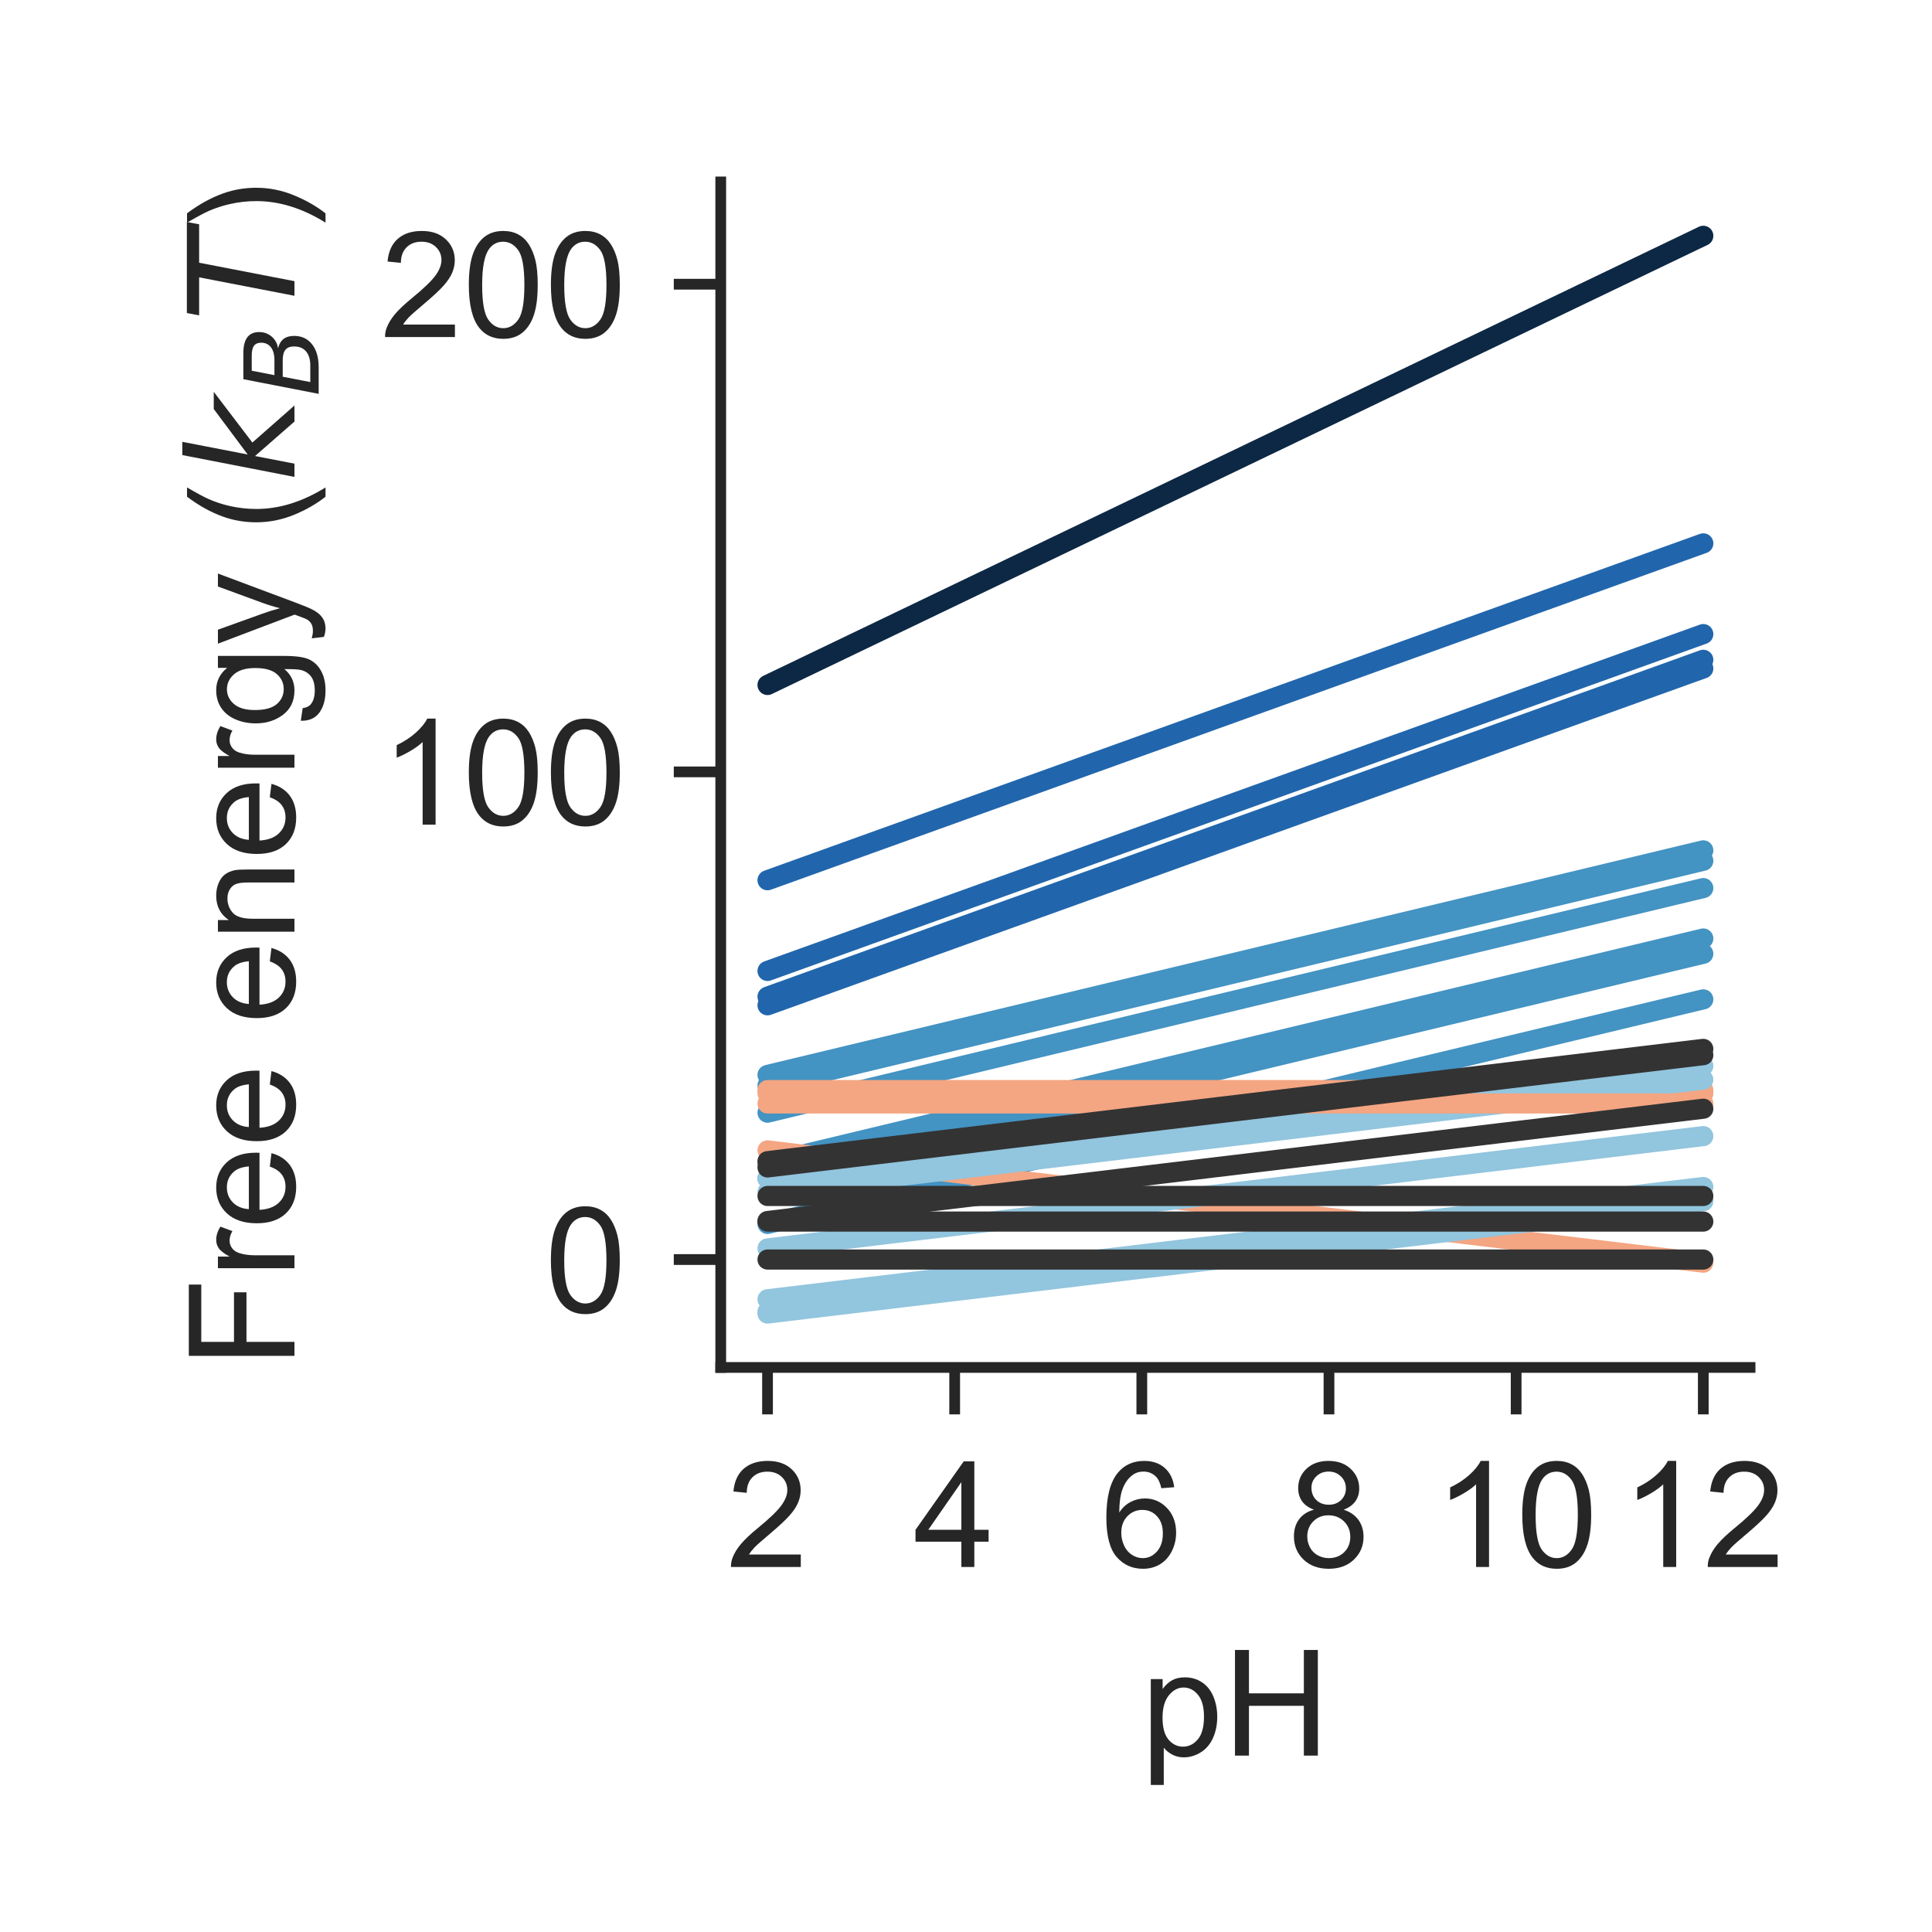 <?xml version="1.0" encoding="utf-8" standalone="no"?>
<!DOCTYPE svg PUBLIC "-//W3C//DTD SVG 1.1//EN"
  "http://www.w3.org/Graphics/SVG/1.1/DTD/svg11.dtd">
<!-- Created with matplotlib (http://matplotlib.org/) -->
<svg height="144pt" version="1.1" viewBox="0 0 144 144" width="144pt" xmlns="http://www.w3.org/2000/svg" xmlns:xlink="http://www.w3.org/1999/xlink">
 <defs>
  <style type="text/css">
*{stroke-linecap:butt;stroke-linejoin:round;}
  </style>
 </defs>
 <g id="figure_1">
  <g id="patch_1">
   <path d="M 0 144 
L 144 144 
L 144 0 
L 0 0 
z
" style="fill:#ffffff;"/>
  </g>
  <g id="axes_1">
   <g id="patch_2">
    <path d="M 53.72 101.92 
L 130.44 101.92 
L 130.44 13.56 
L 53.72 13.56 
z
" style="fill:#ffffff;"/>
   </g>
   <g id="matplotlib.axis_1">
    <g id="xtick_1">
     <g id="line2d_1">
      <defs>
       <path d="M 0 0 
L 0 3.5 
" id="mdb081fd357" style="stroke:#262626;stroke-width:0.8;"/>
      </defs>
      <g>
       <use style="fill:#262626;stroke:#262626;stroke-width:0.8;" x="57.207" xlink:href="#mdb081fd357" y="101.92"/>
      </g>
     </g>
     <g id="text_1">
      <!-- 2 -->
      <defs>
       <path d="M 50.344 8.453 
L 50.344 0 
L 3.031 0 
Q 2.938 3.172 4.047 6.109 
Q 5.859 10.938 9.828 15.625 
Q 13.812 20.312 21.344 26.469 
Q 33.016 36.031 37.109 41.625 
Q 41.219 47.219 41.219 52.203 
Q 41.219 57.422 37.469 61 
Q 33.734 64.594 27.734 64.594 
Q 21.391 64.594 17.578 60.781 
Q 13.766 56.984 13.719 50.25 
L 4.688 51.172 
Q 5.609 61.281 11.656 66.578 
Q 17.719 71.875 27.938 71.875 
Q 38.234 71.875 44.234 66.156 
Q 50.25 60.453 50.25 52 
Q 50.25 47.703 48.484 43.547 
Q 46.734 39.406 42.656 34.812 
Q 38.578 30.219 29.109 22.219 
Q 21.188 15.578 18.938 13.203 
Q 16.703 10.844 15.234 8.453 
z
" id="ArialMT-32"/>
      </defs>
      <g style="fill:#262626;" transform="translate(54.149 116.794)scale(0.11 -0.11)">
       <use xlink:href="#ArialMT-32"/>
      </g>
     </g>
    </g>
    <g id="xtick_2">
     <g id="line2d_2">
      <g>
       <use style="fill:#262626;stroke:#262626;stroke-width:0.8;" x="71.156" xlink:href="#mdb081fd357" y="101.92"/>
      </g>
     </g>
     <g id="text_2">
      <!-- 4 -->
      <defs>
       <path d="M 32.328 0 
L 32.328 17.141 
L 1.266 17.141 
L 1.266 25.203 
L 33.938 71.578 
L 41.109 71.578 
L 41.109 25.203 
L 50.781 25.203 
L 50.781 17.141 
L 41.109 17.141 
L 41.109 0 
z
M 32.328 25.203 
L 32.328 57.469 
L 9.906 25.203 
z
" id="ArialMT-34"/>
      </defs>
      <g style="fill:#262626;" transform="translate(68.098 116.794)scale(0.11 -0.11)">
       <use xlink:href="#ArialMT-34"/>
      </g>
     </g>
    </g>
    <g id="xtick_3">
     <g id="line2d_3">
      <g>
       <use style="fill:#262626;stroke:#262626;stroke-width:0.8;" x="85.105" xlink:href="#mdb081fd357" y="101.92"/>
      </g>
     </g>
     <g id="text_3">
      <!-- 6 -->
      <defs>
       <path d="M 49.75 54.047 
L 41.016 53.375 
Q 39.844 58.547 37.703 60.891 
Q 34.125 64.656 28.906 64.656 
Q 24.703 64.656 21.531 62.312 
Q 17.391 59.281 14.984 53.469 
Q 12.594 47.656 12.5 36.922 
Q 15.672 41.75 20.266 44.094 
Q 24.859 46.438 29.891 46.438 
Q 38.672 46.438 44.844 39.969 
Q 51.031 33.5 51.031 23.25 
Q 51.031 16.5 48.125 10.719 
Q 45.219 4.938 40.141 1.859 
Q 35.062 -1.219 28.609 -1.219 
Q 17.625 -1.219 10.688 6.859 
Q 3.766 14.938 3.766 33.5 
Q 3.766 54.25 11.422 63.672 
Q 18.109 71.875 29.438 71.875 
Q 37.891 71.875 43.281 67.141 
Q 48.688 62.406 49.75 54.047 
z
M 13.875 23.188 
Q 13.875 18.656 15.797 14.5 
Q 17.719 10.359 21.188 8.172 
Q 24.656 6 28.469 6 
Q 34.031 6 38.031 10.484 
Q 42.047 14.984 42.047 22.703 
Q 42.047 30.125 38.078 34.391 
Q 34.125 38.672 28.125 38.672 
Q 22.172 38.672 18.016 34.391 
Q 13.875 30.125 13.875 23.188 
z
" id="ArialMT-36"/>
      </defs>
      <g style="fill:#262626;" transform="translate(82.047 116.794)scale(0.11 -0.11)">
       <use xlink:href="#ArialMT-36"/>
      </g>
     </g>
    </g>
    <g id="xtick_4">
     <g id="line2d_4">
      <g>
       <use style="fill:#262626;stroke:#262626;stroke-width:0.8;" x="99.055" xlink:href="#mdb081fd357" y="101.92"/>
      </g>
     </g>
     <g id="text_4">
      <!-- 8 -->
      <defs>
       <path d="M 17.672 38.812 
Q 12.203 40.828 9.562 44.531 
Q 6.938 48.25 6.938 53.422 
Q 6.938 61.234 12.547 66.547 
Q 18.172 71.875 27.484 71.875 
Q 36.859 71.875 42.578 66.422 
Q 48.297 60.984 48.297 53.172 
Q 48.297 48.188 45.672 44.5 
Q 43.062 40.828 37.75 38.812 
Q 44.344 36.672 47.781 31.875 
Q 51.219 27.094 51.219 20.453 
Q 51.219 11.281 44.719 5.031 
Q 38.234 -1.219 27.641 -1.219 
Q 17.047 -1.219 10.547 5.047 
Q 4.047 11.328 4.047 20.703 
Q 4.047 27.688 7.594 32.391 
Q 11.141 37.109 17.672 38.812 
z
M 15.922 53.719 
Q 15.922 48.641 19.188 45.406 
Q 22.469 42.188 27.688 42.188 
Q 32.766 42.188 36.016 45.375 
Q 39.266 48.578 39.266 53.219 
Q 39.266 58.062 35.906 61.359 
Q 32.562 64.656 27.594 64.656 
Q 22.562 64.656 19.234 61.422 
Q 15.922 58.203 15.922 53.719 
z
M 13.094 20.656 
Q 13.094 16.891 14.875 13.375 
Q 16.656 9.859 20.172 7.922 
Q 23.688 6 27.734 6 
Q 34.031 6 38.125 10.047 
Q 42.234 14.109 42.234 20.359 
Q 42.234 26.703 38.016 30.859 
Q 33.797 35.016 27.438 35.016 
Q 21.234 35.016 17.156 30.906 
Q 13.094 26.812 13.094 20.656 
z
" id="ArialMT-38"/>
      </defs>
      <g style="fill:#262626;" transform="translate(95.996 116.794)scale(0.11 -0.11)">
       <use xlink:href="#ArialMT-38"/>
      </g>
     </g>
    </g>
    <g id="xtick_5">
     <g id="line2d_5">
      <g>
       <use style="fill:#262626;stroke:#262626;stroke-width:0.8;" x="113.004" xlink:href="#mdb081fd357" y="101.92"/>
      </g>
     </g>
     <g id="text_5">
      <!-- 10 -->
      <defs>
       <path d="M 37.25 0 
L 28.469 0 
L 28.469 56 
Q 25.297 52.984 20.141 49.953 
Q 14.984 46.922 10.891 45.406 
L 10.891 53.906 
Q 18.266 57.375 23.781 62.297 
Q 29.297 67.234 31.594 71.875 
L 37.25 71.875 
z
" id="ArialMT-31"/>
       <path d="M 4.156 35.297 
Q 4.156 48 6.766 55.734 
Q 9.375 63.484 14.516 67.672 
Q 19.672 71.875 27.484 71.875 
Q 33.25 71.875 37.594 69.547 
Q 41.938 67.234 44.766 62.859 
Q 47.609 58.5 49.219 52.219 
Q 50.828 45.953 50.828 35.297 
Q 50.828 22.703 48.234 14.969 
Q 45.656 7.234 40.5 3 
Q 35.359 -1.219 27.484 -1.219 
Q 17.141 -1.219 11.234 6.203 
Q 4.156 15.141 4.156 35.297 
z
M 13.188 35.297 
Q 13.188 17.672 17.312 11.828 
Q 21.438 6 27.484 6 
Q 33.547 6 37.672 11.859 
Q 41.797 17.719 41.797 35.297 
Q 41.797 52.984 37.672 58.781 
Q 33.547 64.594 27.391 64.594 
Q 21.344 64.594 17.719 59.469 
Q 13.188 52.938 13.188 35.297 
z
" id="ArialMT-30"/>
      </defs>
      <g style="fill:#262626;" transform="translate(106.887 116.794)scale(0.11 -0.11)">
       <use xlink:href="#ArialMT-31"/>
       <use x="55.615" xlink:href="#ArialMT-30"/>
      </g>
     </g>
    </g>
    <g id="xtick_6">
     <g id="line2d_6">
      <g>
       <use style="fill:#262626;stroke:#262626;stroke-width:0.8;" x="126.953" xlink:href="#mdb081fd357" y="101.92"/>
      </g>
     </g>
     <g id="text_6">
      <!-- 12 -->
      <g style="fill:#262626;" transform="translate(120.836 116.794)scale(0.11 -0.11)">
       <use xlink:href="#ArialMT-31"/>
       <use x="55.615" xlink:href="#ArialMT-32"/>
      </g>
     </g>
    </g>
    <g id="text_7">
     <!-- pH -->
     <defs>
      <path d="M 6.594 -19.875 
L 6.594 51.859 
L 14.594 51.859 
L 14.594 45.125 
Q 17.438 49.078 21 51.047 
Q 24.562 53.031 29.641 53.031 
Q 36.281 53.031 41.359 49.609 
Q 46.438 46.188 49.016 39.953 
Q 51.609 33.734 51.609 26.312 
Q 51.609 18.359 48.75 11.984 
Q 45.906 5.609 40.453 2.219 
Q 35.016 -1.172 29 -1.172 
Q 24.609 -1.172 21.109 0.688 
Q 17.625 2.547 15.375 5.375 
L 15.375 -19.875 
z
M 14.547 25.641 
Q 14.547 15.625 18.594 10.844 
Q 22.656 6.062 28.422 6.062 
Q 34.281 6.062 38.453 11.016 
Q 42.625 15.969 42.625 26.375 
Q 42.625 36.281 38.547 41.203 
Q 34.469 46.141 28.812 46.141 
Q 23.188 46.141 18.859 40.891 
Q 14.547 35.641 14.547 25.641 
z
" id="ArialMT-70"/>
      <path d="M 8.016 0 
L 8.016 71.578 
L 17.484 71.578 
L 17.484 42.188 
L 54.688 42.188 
L 54.688 71.578 
L 64.156 71.578 
L 64.156 0 
L 54.688 0 
L 54.688 33.734 
L 17.484 33.734 
L 17.484 0 
z
" id="ArialMT-48"/>
     </defs>
     <g style="fill:#262626;" transform="translate(85.049 130.853)scale(0.11 -0.11)">
      <use xlink:href="#ArialMT-70"/>
      <use x="55.615" xlink:href="#ArialMT-48"/>
     </g>
    </g>
   </g>
   <g id="matplotlib.axis_2">
    <g id="ytick_1">
     <g id="line2d_7">
      <defs>
       <path d="M 0 0 
L -3.5 0 
" id="mb1a9605ed3" style="stroke:#262626;stroke-width:0.8;"/>
      </defs>
      <g>
       <use style="fill:#262626;stroke:#262626;stroke-width:0.8;" x="53.72" xlink:href="#mb1a9605ed3" y="93.878"/>
      </g>
     </g>
     <g id="text_8">
      <!-- 0 -->
      <g style="fill:#262626;" transform="translate(40.603 97.815)scale(0.11 -0.11)">
       <use xlink:href="#ArialMT-30"/>
      </g>
     </g>
    </g>
    <g id="ytick_2">
     <g id="line2d_8">
      <g>
       <use style="fill:#262626;stroke:#262626;stroke-width:0.8;" x="53.72" xlink:href="#mb1a9605ed3" y="57.531"/>
      </g>
     </g>
     <g id="text_9">
      <!-- 100 -->
      <g style="fill:#262626;" transform="translate(28.369 61.468)scale(0.11 -0.11)">
       <use xlink:href="#ArialMT-31"/>
       <use x="55.615" xlink:href="#ArialMT-30"/>
       <use x="111.23" xlink:href="#ArialMT-30"/>
      </g>
     </g>
    </g>
    <g id="ytick_3">
     <g id="line2d_9">
      <g>
       <use style="fill:#262626;stroke:#262626;stroke-width:0.8;" x="53.72" xlink:href="#mb1a9605ed3" y="21.184"/>
      </g>
     </g>
     <g id="text_10">
      <!-- 200 -->
      <g style="fill:#262626;" transform="translate(28.369 25.121)scale(0.11 -0.11)">
       <use xlink:href="#ArialMT-32"/>
       <use x="55.615" xlink:href="#ArialMT-30"/>
       <use x="111.23" xlink:href="#ArialMT-30"/>
      </g>
     </g>
    </g>
    <g id="text_11">
     <!-- Free energy ($k_B T$) -->
     <defs>
      <path d="M 8.203 0 
L 8.203 71.578 
L 56.5 71.578 
L 56.5 63.141 
L 17.672 63.141 
L 17.672 40.969 
L 51.266 40.969 
L 51.266 32.516 
L 17.672 32.516 
L 17.672 0 
z
" id="ArialMT-46"/>
      <path d="M 6.5 0 
L 6.5 51.859 
L 14.406 51.859 
L 14.406 44 
Q 17.438 49.516 20 51.266 
Q 22.562 53.031 25.641 53.031 
Q 30.078 53.031 34.672 50.203 
L 31.641 42.047 
Q 28.422 43.953 25.203 43.953 
Q 22.312 43.953 20.016 42.219 
Q 17.719 40.484 16.75 37.406 
Q 15.281 32.719 15.281 27.156 
L 15.281 0 
z
" id="ArialMT-72"/>
      <path d="M 42.094 16.703 
L 51.172 15.578 
Q 49.031 7.625 43.219 3.219 
Q 37.406 -1.172 28.375 -1.172 
Q 17 -1.172 10.328 5.828 
Q 3.656 12.844 3.656 25.484 
Q 3.656 38.578 10.391 45.797 
Q 17.141 53.031 27.875 53.031 
Q 38.281 53.031 44.875 45.953 
Q 51.469 38.875 51.469 26.031 
Q 51.469 25.25 51.422 23.688 
L 12.75 23.688 
Q 13.234 15.141 17.578 10.594 
Q 21.922 6.062 28.422 6.062 
Q 33.25 6.062 36.672 8.594 
Q 40.094 11.141 42.094 16.703 
z
M 13.234 30.906 
L 42.188 30.906 
Q 41.609 37.453 38.875 40.719 
Q 34.672 45.797 27.984 45.797 
Q 21.922 45.797 17.797 41.75 
Q 13.672 37.703 13.234 30.906 
z
" id="ArialMT-65"/>
      <path id="ArialMT-20"/>
      <path d="M 6.594 0 
L 6.594 51.859 
L 14.5 51.859 
L 14.5 44.484 
Q 20.219 53.031 31 53.031 
Q 35.688 53.031 39.625 51.344 
Q 43.562 49.656 45.516 46.922 
Q 47.469 44.188 48.25 40.438 
Q 48.734 37.984 48.734 31.891 
L 48.734 0 
L 39.938 0 
L 39.938 31.547 
Q 39.938 36.922 38.906 39.578 
Q 37.891 42.234 35.281 43.812 
Q 32.672 45.406 29.156 45.406 
Q 23.531 45.406 19.453 41.844 
Q 15.375 38.281 15.375 28.328 
L 15.375 0 
z
" id="ArialMT-6e"/>
      <path d="M 4.984 -4.297 
L 13.531 -5.562 
Q 14.062 -9.516 16.5 -11.328 
Q 19.781 -13.766 25.438 -13.766 
Q 31.547 -13.766 34.859 -11.328 
Q 38.188 -8.891 39.359 -4.5 
Q 40.047 -1.812 39.984 6.781 
Q 34.234 0 25.641 0 
Q 14.938 0 9.078 7.719 
Q 3.219 15.438 3.219 26.219 
Q 3.219 33.641 5.906 39.906 
Q 8.594 46.188 13.688 49.609 
Q 18.797 53.031 25.688 53.031 
Q 34.859 53.031 40.828 45.609 
L 40.828 51.859 
L 48.922 51.859 
L 48.922 7.031 
Q 48.922 -5.078 46.453 -10.125 
Q 44 -15.188 38.641 -18.109 
Q 33.297 -21.047 25.484 -21.047 
Q 16.219 -21.047 10.5 -16.875 
Q 4.781 -12.703 4.984 -4.297 
z
M 12.25 26.859 
Q 12.25 16.656 16.297 11.969 
Q 20.359 7.281 26.469 7.281 
Q 32.516 7.281 36.609 11.938 
Q 40.719 16.609 40.719 26.562 
Q 40.719 36.078 36.5 40.906 
Q 32.281 45.75 26.312 45.75 
Q 20.453 45.75 16.344 40.984 
Q 12.25 36.234 12.25 26.859 
z
" id="ArialMT-67"/>
      <path d="M 6.203 -19.969 
L 5.219 -11.719 
Q 8.109 -12.5 10.25 -12.5 
Q 13.188 -12.5 14.938 -11.516 
Q 16.703 -10.547 17.828 -8.797 
Q 18.656 -7.469 20.516 -2.25 
Q 20.75 -1.516 21.297 -0.094 
L 1.609 51.859 
L 11.078 51.859 
L 21.875 21.828 
Q 23.969 16.109 25.641 9.812 
Q 27.156 15.875 29.25 21.625 
L 40.328 51.859 
L 49.125 51.859 
L 29.391 -0.875 
Q 26.219 -9.422 24.469 -12.641 
Q 22.125 -17 19.094 -19.016 
Q 16.062 -21.047 11.859 -21.047 
Q 9.328 -21.047 6.203 -19.969 
z
" id="ArialMT-79"/>
      <path d="M 23.391 -21.047 
Q 16.109 -11.859 11.078 0.438 
Q 6.062 12.75 6.062 25.922 
Q 6.062 37.547 9.812 48.188 
Q 14.203 60.547 23.391 72.797 
L 29.688 72.797 
Q 23.781 62.641 21.875 58.297 
Q 18.891 51.562 17.188 44.234 
Q 15.094 35.109 15.094 25.875 
Q 15.094 2.391 29.688 -21.047 
z
" id="ArialMT-28"/>
      <path d="M 18.312 75.984 
L 27.297 75.984 
L 18.703 31.688 
L 49.516 54.688 
L 61.188 54.688 
L 26.812 28.516 
L 51.906 0 
L 41.016 0 
L 17.672 26.703 
L 12.5 0 
L 3.516 0 
z
" id="DejaVuSans-Oblique-6b"/>
      <path d="M 16.891 72.906 
L 42.094 72.906 
Q 52.344 72.906 57.422 69.094 
Q 62.5 65.281 62.5 57.625 
Q 62.5 50.594 58.125 45.484 
Q 53.766 40.375 46.688 39.312 
Q 52.734 37.938 55.766 34.078 
Q 58.797 30.219 58.797 23.781 
Q 58.797 12.797 50.656 6.391 
Q 42.531 0 28.422 0 
L 2.688 0 
z
M 19.281 34.812 
L 14.109 8.109 
L 29.984 8.109 
Q 38.922 8.109 43.75 12.203 
Q 48.578 16.312 48.578 23.781 
Q 48.578 29.547 45.375 32.172 
Q 42.188 34.812 35.109 34.812 
z
M 25.094 64.797 
L 20.797 42.828 
L 35.5 42.828 
Q 43.359 42.828 47.781 46.234 
Q 52.203 49.656 52.203 55.719 
Q 52.203 60.453 49.219 62.625 
Q 46.234 64.797 39.703 64.797 
z
" id="DejaVuSans-Oblique-42"/>
      <path d="M 5.906 72.906 
L 67.578 72.906 
L 66.016 64.594 
L 39.984 64.594 
L 27.484 0 
L 17.578 0 
L 30.078 64.594 
L 4.297 64.594 
z
" id="DejaVuSans-Oblique-54"/>
      <path d="M 12.359 -21.047 
L 6.062 -21.047 
Q 20.656 2.391 20.656 25.875 
Q 20.656 35.062 18.562 44.094 
Q 16.891 51.422 13.922 58.156 
Q 12.016 62.547 6.062 72.797 
L 12.359 72.797 
Q 21.531 60.547 25.922 48.188 
Q 29.688 37.547 29.688 25.922 
Q 29.688 12.75 24.625 0.438 
Q 19.578 -11.859 12.359 -21.047 
z
" id="ArialMT-29"/>
     </defs>
     <g style="fill:#262626;" transform="translate(21.949 101.96)rotate(-90)scale(0.11 -0.11)">
      <use transform="translate(0 0.016)" xlink:href="#ArialMT-46"/>
      <use transform="translate(61.084 0.016)" xlink:href="#ArialMT-72"/>
      <use transform="translate(94.385 0.016)" xlink:href="#ArialMT-65"/>
      <use transform="translate(150 0.016)" xlink:href="#ArialMT-65"/>
      <use transform="translate(205.615 0.016)" xlink:href="#ArialMT-20"/>
      <use transform="translate(233.398 0.016)" xlink:href="#ArialMT-65"/>
      <use transform="translate(289.014 0.016)" xlink:href="#ArialMT-6e"/>
      <use transform="translate(344.629 0.016)" xlink:href="#ArialMT-65"/>
      <use transform="translate(400.244 0.016)" xlink:href="#ArialMT-72"/>
      <use transform="translate(433.545 0.016)" xlink:href="#ArialMT-67"/>
      <use transform="translate(489.16 0.016)" xlink:href="#ArialMT-79"/>
      <use transform="translate(539.16 0.016)" xlink:href="#ArialMT-20"/>
      <use transform="translate(566.943 0.016)" xlink:href="#ArialMT-28"/>
      <use transform="translate(600.244 0.016)" xlink:href="#DejaVuSans-Oblique-6b"/>
      <use transform="translate(658.154 -16.391)scale(0.7)" xlink:href="#DejaVuSans-Oblique-42"/>
      <use transform="translate(708.911 0.016)" xlink:href="#DejaVuSans-Oblique-54"/>
      <use transform="translate(769.995 0.016)" xlink:href="#ArialMT-29"/>
     </g>
    </g>
   </g>
   <g id="patch_3">
    <path d="M 53.72 101.92 
L 53.72 13.56 
" style="fill:none;stroke:#262626;stroke-linecap:square;stroke-linejoin:miter;stroke-width:0.8;"/>
   </g>
   <g id="patch_4">
    <path d="M 53.72 101.92 
L 130.44 101.92 
" style="fill:none;stroke:#262626;stroke-linecap:square;stroke-linejoin:miter;stroke-width:0.8;"/>
   </g>
   <g id="line2d_10">
    <path clip-path="url(#p0b68ae9d7a)" d="M 57.207 51.053 
L 57.905 50.718 
L 58.602 50.384 
L 59.3 50.049 
L 59.997 49.714 
L 60.695 49.379 
L 61.392 49.044 
L 62.089 48.71 
L 62.787 48.375 
L 63.484 48.04 
L 64.182 47.705 
L 64.879 47.371 
L 65.577 47.036 
L 66.274 46.701 
L 66.972 46.366 
L 67.669 46.032 
L 68.367 45.697 
L 69.064 45.362 
L 69.761 45.027 
L 70.459 44.692 
L 71.156 44.358 
L 71.854 44.023 
L 72.551 43.688 
L 73.249 43.353 
L 73.946 43.019 
L 74.644 42.684 
L 75.341 42.349 
L 76.039 42.014 
L 76.736 41.68 
L 77.433 41.345 
L 78.131 41.01 
L 78.828 40.675 
L 79.526 40.34 
L 80.223 40.006 
L 80.921 39.671 
L 81.618 39.336 
L 82.316 39.001 
L 83.013 38.667 
L 83.711 38.332 
L 84.408 37.997 
L 85.105 37.662 
L 85.803 37.328 
L 86.5 36.993 
L 87.198 36.658 
L 87.895 36.323 
L 88.593 35.989 
L 89.29 35.654 
L 89.988 35.319 
L 90.685 34.984 
L 91.383 34.649 
L 92.08 34.315 
L 92.777 33.98 
L 93.475 33.645 
L 94.172 33.31 
L 94.87 32.976 
L 95.567 32.641 
L 96.265 32.306 
L 96.962 31.971 
L 97.66 31.637 
L 98.357 31.302 
L 99.055 30.967 
L 99.752 30.632 
L 100.449 30.297 
L 101.147 29.963 
L 101.844 29.628 
L 102.542 29.293 
L 103.239 28.958 
L 103.937 28.624 
L 104.634 28.289 
L 105.332 27.954 
L 106.029 27.619 
L 106.727 27.285 
L 107.424 26.95 
L 108.121 26.615 
L 108.819 26.28 
L 109.516 25.946 
L 110.214 25.611 
L 110.911 25.276 
L 111.609 24.941 
L 112.306 24.606 
L 113.004 24.272 
L 113.701 23.937 
L 114.399 23.602 
L 115.096 23.267 
L 115.793 22.933 
L 116.491 22.598 
L 117.188 22.263 
L 117.886 21.928 
L 118.583 21.594 
L 119.281 21.259 
L 119.978 20.924 
L 120.676 20.589 
L 121.373 20.254 
L 122.071 19.92 
L 122.768 19.585 
L 123.465 19.25 
L 124.163 18.915 
L 124.86 18.581 
L 125.558 18.246 
L 126.255 17.911 
L 126.953 17.576 
" style="fill:none;stroke:#0d2844;stroke-linecap:round;stroke-width:1.5;"/>
   </g>
   <g id="line2d_11">
    <path clip-path="url(#p0b68ae9d7a)" d="M 57.207 74.93 
L 57.905 74.679 
L 58.602 74.428 
L 59.3 74.177 
L 59.997 73.926 
L 60.695 73.675 
L 61.392 73.424 
L 62.089 73.173 
L 62.787 72.922 
L 63.484 72.671 
L 64.182 72.42 
L 64.879 72.168 
L 65.577 71.917 
L 66.274 71.666 
L 66.972 71.415 
L 67.669 71.164 
L 68.367 70.913 
L 69.064 70.662 
L 69.761 70.411 
L 70.459 70.16 
L 71.156 69.909 
L 71.854 69.658 
L 72.551 69.407 
L 73.249 69.156 
L 73.946 68.904 
L 74.644 68.653 
L 75.341 68.402 
L 76.039 68.151 
L 76.736 67.9 
L 77.433 67.649 
L 78.131 67.398 
L 78.828 67.147 
L 79.526 66.896 
L 80.223 66.645 
L 80.921 66.394 
L 81.618 66.143 
L 82.316 65.892 
L 83.013 65.64 
L 83.711 65.389 
L 84.408 65.138 
L 85.105 64.887 
L 85.803 64.636 
L 86.5 64.385 
L 87.198 64.134 
L 87.895 63.883 
L 88.593 63.632 
L 89.29 63.381 
L 89.988 63.13 
L 90.685 62.879 
L 91.383 62.628 
L 92.08 62.377 
L 92.777 62.125 
L 93.475 61.874 
L 94.172 61.623 
L 94.87 61.372 
L 95.567 61.121 
L 96.265 60.87 
L 96.962 60.619 
L 97.66 60.368 
L 98.357 60.117 
L 99.055 59.866 
L 99.752 59.615 
L 100.449 59.364 
L 101.147 59.113 
L 101.844 58.861 
L 102.542 58.61 
L 103.239 58.359 
L 103.937 58.108 
L 104.634 57.857 
L 105.332 57.606 
L 106.029 57.355 
L 106.727 57.104 
L 107.424 56.853 
L 108.121 56.602 
L 108.819 56.351 
L 109.516 56.1 
L 110.214 55.849 
L 110.911 55.597 
L 111.609 55.346 
L 112.306 55.095 
L 113.004 54.844 
L 113.701 54.593 
L 114.399 54.342 
L 115.096 54.091 
L 115.793 53.84 
L 116.491 53.589 
L 117.188 53.338 
L 117.886 53.087 
L 118.583 52.836 
L 119.281 52.585 
L 119.978 52.334 
L 120.676 52.082 
L 121.373 51.831 
L 122.071 51.58 
L 122.768 51.329 
L 123.465 51.078 
L 124.163 50.827 
L 124.86 50.576 
L 125.558 50.325 
L 126.255 50.074 
L 126.953 49.823 
" style="fill:none;stroke:#2166ac;stroke-linecap:round;stroke-width:1.5;"/>
   </g>
   <g id="line2d_12">
    <path clip-path="url(#p0b68ae9d7a)" d="M 57.207 74.286 
L 57.905 74.035 
L 58.602 73.784 
L 59.3 73.533 
L 59.997 73.282 
L 60.695 73.03 
L 61.392 72.779 
L 62.089 72.528 
L 62.787 72.277 
L 63.484 72.026 
L 64.182 71.775 
L 64.879 71.524 
L 65.577 71.273 
L 66.274 71.022 
L 66.972 70.771 
L 67.669 70.52 
L 68.367 70.269 
L 69.064 70.018 
L 69.761 69.766 
L 70.459 69.515 
L 71.156 69.264 
L 71.854 69.013 
L 72.551 68.762 
L 73.249 68.511 
L 73.946 68.26 
L 74.644 68.009 
L 75.341 67.758 
L 76.039 67.507 
L 76.736 67.256 
L 77.433 67.005 
L 78.131 66.754 
L 78.828 66.503 
L 79.526 66.251 
L 80.223 66 
L 80.921 65.749 
L 81.618 65.498 
L 82.316 65.247 
L 83.013 64.996 
L 83.711 64.745 
L 84.408 64.494 
L 85.105 64.243 
L 85.803 63.992 
L 86.5 63.741 
L 87.198 63.49 
L 87.895 63.239 
L 88.593 62.987 
L 89.29 62.736 
L 89.988 62.485 
L 90.685 62.234 
L 91.383 61.983 
L 92.08 61.732 
L 92.777 61.481 
L 93.475 61.23 
L 94.172 60.979 
L 94.87 60.728 
L 95.567 60.477 
L 96.265 60.226 
L 96.962 59.975 
L 97.66 59.723 
L 98.357 59.472 
L 99.055 59.221 
L 99.752 58.97 
L 100.449 58.719 
L 101.147 58.468 
L 101.844 58.217 
L 102.542 57.966 
L 103.239 57.715 
L 103.937 57.464 
L 104.634 57.213 
L 105.332 56.962 
L 106.029 56.711 
L 106.727 56.46 
L 107.424 56.208 
L 108.121 55.957 
L 108.819 55.706 
L 109.516 55.455 
L 110.214 55.204 
L 110.911 54.953 
L 111.609 54.702 
L 112.306 54.451 
L 113.004 54.2 
L 113.701 53.949 
L 114.399 53.698 
L 115.096 53.447 
L 115.793 53.196 
L 116.491 52.944 
L 117.188 52.693 
L 117.886 52.442 
L 118.583 52.191 
L 119.281 51.94 
L 119.978 51.689 
L 120.676 51.438 
L 121.373 51.187 
L 122.071 50.936 
L 122.768 50.685 
L 123.465 50.434 
L 124.163 50.183 
L 124.86 49.932 
L 125.558 49.68 
L 126.255 49.429 
L 126.953 49.178 
" style="fill:none;stroke:#2166ac;stroke-linecap:round;stroke-width:1.5;"/>
   </g>
   <g id="line2d_13">
    <path clip-path="url(#p0b68ae9d7a)" d="M 57.207 72.369 
L 57.905 72.118 
L 58.602 71.867 
L 59.3 71.616 
L 59.997 71.365 
L 60.695 71.114 
L 61.392 70.863 
L 62.089 70.612 
L 62.787 70.361 
L 63.484 70.11 
L 64.182 69.859 
L 64.879 69.607 
L 65.577 69.356 
L 66.274 69.105 
L 66.972 68.854 
L 67.669 68.603 
L 68.367 68.352 
L 69.064 68.101 
L 69.761 67.85 
L 70.459 67.599 
L 71.156 67.348 
L 71.854 67.097 
L 72.551 66.846 
L 73.249 66.595 
L 73.946 66.344 
L 74.644 66.092 
L 75.341 65.841 
L 76.039 65.59 
L 76.736 65.339 
L 77.433 65.088 
L 78.131 64.837 
L 78.828 64.586 
L 79.526 64.335 
L 80.223 64.084 
L 80.921 63.833 
L 81.618 63.582 
L 82.316 63.331 
L 83.013 63.08 
L 83.711 62.828 
L 84.408 62.577 
L 85.105 62.326 
L 85.803 62.075 
L 86.5 61.824 
L 87.198 61.573 
L 87.895 61.322 
L 88.593 61.071 
L 89.29 60.82 
L 89.988 60.569 
L 90.685 60.318 
L 91.383 60.067 
L 92.08 59.816 
L 92.777 59.564 
L 93.475 59.313 
L 94.172 59.062 
L 94.87 58.811 
L 95.567 58.56 
L 96.265 58.309 
L 96.962 58.058 
L 97.66 57.807 
L 98.357 57.556 
L 99.055 57.305 
L 99.752 57.054 
L 100.449 56.803 
L 101.147 56.552 
L 101.844 56.301 
L 102.542 56.049 
L 103.239 55.798 
L 103.937 55.547 
L 104.634 55.296 
L 105.332 55.045 
L 106.029 54.794 
L 106.727 54.543 
L 107.424 54.292 
L 108.121 54.041 
L 108.819 53.79 
L 109.516 53.539 
L 110.214 53.288 
L 110.911 53.037 
L 111.609 52.785 
L 112.306 52.534 
L 113.004 52.283 
L 113.701 52.032 
L 114.399 51.781 
L 115.096 51.53 
L 115.793 51.279 
L 116.491 51.028 
L 117.188 50.777 
L 117.886 50.526 
L 118.583 50.275 
L 119.281 50.024 
L 119.978 49.773 
L 120.676 49.521 
L 121.373 49.27 
L 122.071 49.019 
L 122.768 48.768 
L 123.465 48.517 
L 124.163 48.266 
L 124.86 48.015 
L 125.558 47.764 
L 126.255 47.513 
L 126.953 47.262 
" style="fill:none;stroke:#2166ac;stroke-linecap:round;stroke-width:1.5;"/>
   </g>
   <g id="line2d_14">
    <path clip-path="url(#p0b68ae9d7a)" d="M 57.207 65.607 
L 57.905 65.356 
L 58.602 65.105 
L 59.3 64.854 
L 59.997 64.603 
L 60.695 64.352 
L 61.392 64.101 
L 62.089 63.849 
L 62.787 63.598 
L 63.484 63.347 
L 64.182 63.096 
L 64.879 62.845 
L 65.577 62.594 
L 66.274 62.343 
L 66.972 62.092 
L 67.669 61.841 
L 68.367 61.59 
L 69.064 61.339 
L 69.761 61.088 
L 70.459 60.837 
L 71.156 60.586 
L 71.854 60.334 
L 72.551 60.083 
L 73.249 59.832 
L 73.946 59.581 
L 74.644 59.33 
L 75.341 59.079 
L 76.039 58.828 
L 76.736 58.577 
L 77.433 58.326 
L 78.131 58.075 
L 78.828 57.824 
L 79.526 57.573 
L 80.223 57.322 
L 80.921 57.07 
L 81.618 56.819 
L 82.316 56.568 
L 83.013 56.317 
L 83.711 56.066 
L 84.408 55.815 
L 85.105 55.564 
L 85.803 55.313 
L 86.5 55.062 
L 87.198 54.811 
L 87.895 54.56 
L 88.593 54.309 
L 89.29 54.058 
L 89.988 53.806 
L 90.685 53.555 
L 91.383 53.304 
L 92.08 53.053 
L 92.777 52.802 
L 93.475 52.551 
L 94.172 52.3 
L 94.87 52.049 
L 95.567 51.798 
L 96.265 51.547 
L 96.962 51.296 
L 97.66 51.045 
L 98.357 50.794 
L 99.055 50.543 
L 99.752 50.291 
L 100.449 50.04 
L 101.147 49.789 
L 101.844 49.538 
L 102.542 49.287 
L 103.239 49.036 
L 103.937 48.785 
L 104.634 48.534 
L 105.332 48.283 
L 106.029 48.032 
L 106.727 47.781 
L 107.424 47.53 
L 108.121 47.279 
L 108.819 47.027 
L 109.516 46.776 
L 110.214 46.525 
L 110.911 46.274 
L 111.609 46.023 
L 112.306 45.772 
L 113.004 45.521 
L 113.701 45.27 
L 114.399 45.019 
L 115.096 44.768 
L 115.793 44.517 
L 116.491 44.266 
L 117.188 44.015 
L 117.886 43.763 
L 118.583 43.512 
L 119.281 43.261 
L 119.978 43.01 
L 120.676 42.759 
L 121.373 42.508 
L 122.071 42.257 
L 122.768 42.006 
L 123.465 41.755 
L 124.163 41.504 
L 124.86 41.253 
L 125.558 41.002 
L 126.255 40.751 
L 126.953 40.5 
" style="fill:none;stroke:#2166ac;stroke-linecap:round;stroke-width:1.5;"/>
   </g>
   <g id="line2d_15">
    <path clip-path="url(#p0b68ae9d7a)" d="M 57.207 91.225 
L 57.905 91.058 
L 58.602 90.89 
L 59.3 90.723 
L 59.997 90.556 
L 60.695 90.388 
L 61.392 90.221 
L 62.089 90.053 
L 62.787 89.886 
L 63.484 89.719 
L 64.182 89.551 
L 64.879 89.384 
L 65.577 89.216 
L 66.274 89.049 
L 66.972 88.882 
L 67.669 88.714 
L 68.367 88.547 
L 69.064 88.38 
L 69.761 88.212 
L 70.459 88.045 
L 71.156 87.877 
L 71.854 87.71 
L 72.551 87.543 
L 73.249 87.375 
L 73.946 87.208 
L 74.644 87.04 
L 75.341 86.873 
L 76.039 86.706 
L 76.736 86.538 
L 77.433 86.371 
L 78.131 86.204 
L 78.828 86.036 
L 79.526 85.869 
L 80.223 85.701 
L 80.921 85.534 
L 81.618 85.367 
L 82.316 85.199 
L 83.013 85.032 
L 83.711 84.864 
L 84.408 84.697 
L 85.105 84.53 
L 85.803 84.362 
L 86.5 84.195 
L 87.198 84.028 
L 87.895 83.86 
L 88.593 83.693 
L 89.29 83.525 
L 89.988 83.358 
L 90.685 83.191 
L 91.383 83.023 
L 92.08 82.856 
L 92.777 82.688 
L 93.475 82.521 
L 94.172 82.354 
L 94.87 82.186 
L 95.567 82.019 
L 96.265 81.852 
L 96.962 81.684 
L 97.66 81.517 
L 98.357 81.349 
L 99.055 81.182 
L 99.752 81.015 
L 100.449 80.847 
L 101.147 80.68 
L 101.844 80.513 
L 102.542 80.345 
L 103.239 80.178 
L 103.937 80.01 
L 104.634 79.843 
L 105.332 79.676 
L 106.029 79.508 
L 106.727 79.341 
L 107.424 79.173 
L 108.121 79.006 
L 108.819 78.839 
L 109.516 78.671 
L 110.214 78.504 
L 110.911 78.337 
L 111.609 78.169 
L 112.306 78.002 
L 113.004 77.834 
L 113.701 77.667 
L 114.399 77.5 
L 115.096 77.332 
L 115.793 77.165 
L 116.491 76.997 
L 117.188 76.83 
L 117.886 76.663 
L 118.583 76.495 
L 119.281 76.328 
L 119.978 76.161 
L 120.676 75.993 
L 121.373 75.826 
L 122.071 75.658 
L 122.768 75.491 
L 123.465 75.324 
L 124.163 75.156 
L 124.86 74.989 
L 125.558 74.821 
L 126.255 74.654 
L 126.953 74.487 
" style="fill:none;stroke:#4393c3;stroke-linecap:round;stroke-width:1.5;"/>
   </g>
   <g id="line2d_16">
    <path clip-path="url(#p0b68ae9d7a)" d="M 57.207 87.827 
L 57.905 87.66 
L 58.602 87.492 
L 59.3 87.325 
L 59.997 87.158 
L 60.695 86.99 
L 61.392 86.823 
L 62.089 86.655 
L 62.787 86.488 
L 63.484 86.321 
L 64.182 86.153 
L 64.879 85.986 
L 65.577 85.819 
L 66.274 85.651 
L 66.972 85.484 
L 67.669 85.316 
L 68.367 85.149 
L 69.064 84.982 
L 69.761 84.814 
L 70.459 84.647 
L 71.156 84.479 
L 71.854 84.312 
L 72.551 84.145 
L 73.249 83.977 
L 73.946 83.81 
L 74.644 83.643 
L 75.341 83.475 
L 76.039 83.308 
L 76.736 83.14 
L 77.433 82.973 
L 78.131 82.806 
L 78.828 82.638 
L 79.526 82.471 
L 80.223 82.304 
L 80.921 82.136 
L 81.618 81.969 
L 82.316 81.801 
L 83.013 81.634 
L 83.711 81.467 
L 84.408 81.299 
L 85.105 81.132 
L 85.803 80.964 
L 86.5 80.797 
L 87.198 80.63 
L 87.895 80.462 
L 88.593 80.295 
L 89.29 80.128 
L 89.988 79.96 
L 90.685 79.793 
L 91.383 79.625 
L 92.08 79.458 
L 92.777 79.291 
L 93.475 79.123 
L 94.172 78.956 
L 94.87 78.788 
L 95.567 78.621 
L 96.265 78.454 
L 96.962 78.286 
L 97.66 78.119 
L 98.357 77.952 
L 99.055 77.784 
L 99.752 77.617 
L 100.449 77.449 
L 101.147 77.282 
L 101.844 77.115 
L 102.542 76.947 
L 103.239 76.78 
L 103.937 76.612 
L 104.634 76.445 
L 105.332 76.278 
L 106.029 76.11 
L 106.727 75.943 
L 107.424 75.776 
L 108.121 75.608 
L 108.819 75.441 
L 109.516 75.273 
L 110.214 75.106 
L 110.911 74.939 
L 111.609 74.771 
L 112.306 74.604 
L 113.004 74.436 
L 113.701 74.269 
L 114.399 74.102 
L 115.096 73.934 
L 115.793 73.767 
L 116.491 73.6 
L 117.188 73.432 
L 117.886 73.265 
L 118.583 73.097 
L 119.281 72.93 
L 119.978 72.763 
L 120.676 72.595 
L 121.373 72.428 
L 122.071 72.261 
L 122.768 72.093 
L 123.465 71.926 
L 124.163 71.758 
L 124.86 71.591 
L 125.558 71.424 
L 126.255 71.256 
L 126.953 71.089 
" style="fill:none;stroke:#4393c3;stroke-linecap:round;stroke-width:1.5;"/>
   </g>
   <g id="line2d_17">
    <path clip-path="url(#p0b68ae9d7a)" d="M 57.207 86.689 
L 57.905 86.522 
L 58.602 86.354 
L 59.3 86.187 
L 59.997 86.019 
L 60.695 85.852 
L 61.392 85.685 
L 62.089 85.517 
L 62.787 85.35 
L 63.484 85.183 
L 64.182 85.015 
L 64.879 84.848 
L 65.577 84.68 
L 66.274 84.513 
L 66.972 84.346 
L 67.669 84.178 
L 68.367 84.011 
L 69.064 83.843 
L 69.761 83.676 
L 70.459 83.509 
L 71.156 83.341 
L 71.854 83.174 
L 72.551 83.007 
L 73.249 82.839 
L 73.946 82.672 
L 74.644 82.504 
L 75.341 82.337 
L 76.039 82.17 
L 76.736 82.002 
L 77.433 81.835 
L 78.131 81.667 
L 78.828 81.5 
L 79.526 81.333 
L 80.223 81.165 
L 80.921 80.998 
L 81.618 80.831 
L 82.316 80.663 
L 83.013 80.496 
L 83.711 80.328 
L 84.408 80.161 
L 85.105 79.994 
L 85.803 79.826 
L 86.5 79.659 
L 87.198 79.491 
L 87.895 79.324 
L 88.593 79.157 
L 89.29 78.989 
L 89.988 78.822 
L 90.685 78.655 
L 91.383 78.487 
L 92.08 78.32 
L 92.777 78.152 
L 93.475 77.985 
L 94.172 77.818 
L 94.87 77.65 
L 95.567 77.483 
L 96.265 77.315 
L 96.962 77.148 
L 97.66 76.981 
L 98.357 76.813 
L 99.055 76.646 
L 99.752 76.479 
L 100.449 76.311 
L 101.147 76.144 
L 101.844 75.976 
L 102.542 75.809 
L 103.239 75.642 
L 103.937 75.474 
L 104.634 75.307 
L 105.332 75.139 
L 106.029 74.972 
L 106.727 74.805 
L 107.424 74.637 
L 108.121 74.47 
L 108.819 74.303 
L 109.516 74.135 
L 110.214 73.968 
L 110.911 73.8 
L 111.609 73.633 
L 112.306 73.466 
L 113.004 73.298 
L 113.701 73.131 
L 114.399 72.964 
L 115.096 72.796 
L 115.793 72.629 
L 116.491 72.461 
L 117.188 72.294 
L 117.886 72.127 
L 118.583 71.959 
L 119.281 71.792 
L 119.978 71.624 
L 120.676 71.457 
L 121.373 71.29 
L 122.071 71.122 
L 122.768 70.955 
L 123.465 70.788 
L 124.163 70.62 
L 124.86 70.453 
L 125.558 70.285 
L 126.255 70.118 
L 126.953 69.951 
" style="fill:none;stroke:#4393c3;stroke-linecap:round;stroke-width:1.5;"/>
   </g>
   <g id="line2d_18">
    <path clip-path="url(#p0b68ae9d7a)" d="M 57.207 80.897 
L 57.905 80.73 
L 58.602 80.563 
L 59.3 80.395 
L 59.997 80.228 
L 60.695 80.061 
L 61.392 79.893 
L 62.089 79.726 
L 62.787 79.558 
L 63.484 79.391 
L 64.182 79.224 
L 64.879 79.056 
L 65.577 78.889 
L 66.274 78.722 
L 66.972 78.554 
L 67.669 78.387 
L 68.367 78.219 
L 69.064 78.052 
L 69.761 77.885 
L 70.459 77.717 
L 71.156 77.55 
L 71.854 77.382 
L 72.551 77.215 
L 73.249 77.048 
L 73.946 76.88 
L 74.644 76.713 
L 75.341 76.546 
L 76.039 76.378 
L 76.736 76.211 
L 77.433 76.043 
L 78.131 75.876 
L 78.828 75.709 
L 79.526 75.541 
L 80.223 75.374 
L 80.921 75.206 
L 81.618 75.039 
L 82.316 74.872 
L 83.013 74.704 
L 83.711 74.537 
L 84.408 74.37 
L 85.105 74.202 
L 85.803 74.035 
L 86.5 73.867 
L 87.198 73.7 
L 87.895 73.533 
L 88.593 73.365 
L 89.29 73.198 
L 89.988 73.03 
L 90.685 72.863 
L 91.383 72.696 
L 92.08 72.528 
L 92.777 72.361 
L 93.475 72.194 
L 94.172 72.026 
L 94.87 71.859 
L 95.567 71.691 
L 96.265 71.524 
L 96.962 71.357 
L 97.66 71.189 
L 98.357 71.022 
L 99.055 70.854 
L 99.752 70.687 
L 100.449 70.52 
L 101.147 70.352 
L 101.844 70.185 
L 102.542 70.018 
L 103.239 69.85 
L 103.937 69.683 
L 104.634 69.515 
L 105.332 69.348 
L 106.029 69.181 
L 106.727 69.013 
L 107.424 68.846 
L 108.121 68.679 
L 108.819 68.511 
L 109.516 68.344 
L 110.214 68.176 
L 110.911 68.009 
L 111.609 67.842 
L 112.306 67.674 
L 113.004 67.507 
L 113.701 67.339 
L 114.399 67.172 
L 115.096 67.005 
L 115.793 66.837 
L 116.491 66.67 
L 117.188 66.503 
L 117.886 66.335 
L 118.583 66.168 
L 119.281 66 
L 119.978 65.833 
L 120.676 65.666 
L 121.373 65.498 
L 122.071 65.331 
L 122.768 65.163 
L 123.465 64.996 
L 124.163 64.829 
L 124.86 64.661 
L 125.558 64.494 
L 126.255 64.327 
L 126.953 64.159 
" style="fill:none;stroke:#4393c3;stroke-linecap:round;stroke-width:1.5;"/>
   </g>
   <g id="line2d_19">
    <path clip-path="url(#p0b68ae9d7a)" d="M 57.207 80.119 
L 57.905 79.952 
L 58.602 79.784 
L 59.3 79.617 
L 59.997 79.45 
L 60.695 79.282 
L 61.392 79.115 
L 62.089 78.947 
L 62.787 78.78 
L 63.484 78.613 
L 64.182 78.445 
L 64.879 78.278 
L 65.577 78.111 
L 66.274 77.943 
L 66.972 77.776 
L 67.669 77.608 
L 68.367 77.441 
L 69.064 77.274 
L 69.761 77.106 
L 70.459 76.939 
L 71.156 76.771 
L 71.854 76.604 
L 72.551 76.437 
L 73.249 76.269 
L 73.946 76.102 
L 74.644 75.935 
L 75.341 75.767 
L 76.039 75.6 
L 76.736 75.432 
L 77.433 75.265 
L 78.131 75.098 
L 78.828 74.93 
L 79.526 74.763 
L 80.223 74.596 
L 80.921 74.428 
L 81.618 74.261 
L 82.316 74.093 
L 83.013 73.926 
L 83.711 73.759 
L 84.408 73.591 
L 85.105 73.424 
L 85.803 73.256 
L 86.5 73.089 
L 87.198 72.922 
L 87.895 72.754 
L 88.593 72.587 
L 89.29 72.42 
L 89.988 72.252 
L 90.685 72.085 
L 91.383 71.917 
L 92.08 71.75 
L 92.777 71.583 
L 93.475 71.415 
L 94.172 71.248 
L 94.87 71.08 
L 95.567 70.913 
L 96.265 70.746 
L 96.962 70.578 
L 97.66 70.411 
L 98.357 70.244 
L 99.055 70.076 
L 99.752 69.909 
L 100.449 69.741 
L 101.147 69.574 
L 101.844 69.407 
L 102.542 69.239 
L 103.239 69.072 
L 103.937 68.904 
L 104.634 68.737 
L 105.332 68.57 
L 106.029 68.402 
L 106.727 68.235 
L 107.424 68.068 
L 108.121 67.9 
L 108.819 67.733 
L 109.516 67.565 
L 110.214 67.398 
L 110.911 67.231 
L 111.609 67.063 
L 112.306 66.896 
L 113.004 66.728 
L 113.701 66.561 
L 114.399 66.394 
L 115.096 66.226 
L 115.793 66.059 
L 116.491 65.892 
L 117.188 65.724 
L 117.886 65.557 
L 118.583 65.389 
L 119.281 65.222 
L 119.978 65.055 
L 120.676 64.887 
L 121.373 64.72 
L 122.071 64.553 
L 122.768 64.385 
L 123.465 64.218 
L 124.163 64.05 
L 124.86 63.883 
L 125.558 63.716 
L 126.255 63.548 
L 126.953 63.381 
" style="fill:none;stroke:#4393c3;stroke-linecap:round;stroke-width:1.5;"/>
   </g>
   <g id="line2d_20">
    <path clip-path="url(#p0b68ae9d7a)" d="M 57.207 82.931 
L 57.905 82.764 
L 58.602 82.596 
L 59.3 82.429 
L 59.997 82.262 
L 60.695 82.094 
L 61.392 81.927 
L 62.089 81.76 
L 62.787 81.592 
L 63.484 81.425 
L 64.182 81.257 
L 64.879 81.09 
L 65.577 80.923 
L 66.274 80.755 
L 66.972 80.588 
L 67.669 80.42 
L 68.367 80.253 
L 69.064 80.086 
L 69.761 79.918 
L 70.459 79.751 
L 71.156 79.584 
L 71.854 79.416 
L 72.551 79.249 
L 73.249 79.081 
L 73.946 78.914 
L 74.644 78.747 
L 75.341 78.579 
L 76.039 78.412 
L 76.736 78.244 
L 77.433 78.077 
L 78.131 77.91 
L 78.828 77.742 
L 79.526 77.575 
L 80.223 77.408 
L 80.921 77.24 
L 81.618 77.073 
L 82.316 76.905 
L 83.013 76.738 
L 83.711 76.571 
L 84.408 76.403 
L 85.105 76.236 
L 85.803 76.068 
L 86.5 75.901 
L 87.198 75.734 
L 87.895 75.566 
L 88.593 75.399 
L 89.29 75.232 
L 89.988 75.064 
L 90.685 74.897 
L 91.383 74.729 
L 92.08 74.562 
L 92.777 74.395 
L 93.475 74.227 
L 94.172 74.06 
L 94.87 73.892 
L 95.567 73.725 
L 96.265 73.558 
L 96.962 73.39 
L 97.66 73.223 
L 98.357 73.056 
L 99.055 72.888 
L 99.752 72.721 
L 100.449 72.553 
L 101.147 72.386 
L 101.844 72.219 
L 102.542 72.051 
L 103.239 71.884 
L 103.937 71.717 
L 104.634 71.549 
L 105.332 71.382 
L 106.029 71.214 
L 106.727 71.047 
L 107.424 70.88 
L 108.121 70.712 
L 108.819 70.545 
L 109.516 70.377 
L 110.214 70.21 
L 110.911 70.043 
L 111.609 69.875 
L 112.306 69.708 
L 113.004 69.541 
L 113.701 69.373 
L 114.399 69.206 
L 115.096 69.038 
L 115.793 68.871 
L 116.491 68.704 
L 117.188 68.536 
L 117.886 68.369 
L 118.583 68.201 
L 119.281 68.034 
L 119.978 67.867 
L 120.676 67.699 
L 121.373 67.532 
L 122.071 67.365 
L 122.768 67.197 
L 123.465 67.03 
L 124.163 66.862 
L 124.86 66.695 
L 125.558 66.528 
L 126.255 66.36 
L 126.953 66.193 
" style="fill:none;stroke:#4393c3;stroke-linecap:round;stroke-width:1.5;"/>
   </g>
   <g id="line2d_21">
    <path clip-path="url(#p0b68ae9d7a)" d="M 57.207 85.743 
L 57.905 85.827 
L 58.602 85.911 
L 59.3 85.994 
L 59.997 86.078 
L 60.695 86.162 
L 61.392 86.245 
L 62.089 86.329 
L 62.787 86.413 
L 63.484 86.496 
L 64.182 86.58 
L 64.879 86.664 
L 65.577 86.748 
L 66.274 86.831 
L 66.972 86.915 
L 67.669 86.999 
L 68.367 87.082 
L 69.064 87.166 
L 69.761 87.25 
L 70.459 87.333 
L 71.156 87.417 
L 71.854 87.501 
L 72.551 87.584 
L 73.249 87.668 
L 73.946 87.752 
L 74.644 87.836 
L 75.341 87.919 
L 76.039 88.003 
L 76.736 88.087 
L 77.433 88.17 
L 78.131 88.254 
L 78.828 88.338 
L 79.526 88.421 
L 80.223 88.505 
L 80.921 88.589 
L 81.618 88.672 
L 82.316 88.756 
L 83.013 88.84 
L 83.711 88.924 
L 84.408 89.007 
L 85.105 89.091 
L 85.803 89.175 
L 86.5 89.258 
L 87.198 89.342 
L 87.895 89.426 
L 88.593 89.509 
L 89.29 89.593 
L 89.988 89.677 
L 90.685 89.76 
L 91.383 89.844 
L 92.08 89.928 
L 92.777 90.012 
L 93.475 90.095 
L 94.172 90.179 
L 94.87 90.263 
L 95.567 90.346 
L 96.265 90.43 
L 96.962 90.514 
L 97.66 90.597 
L 98.357 90.681 
L 99.055 90.765 
L 99.752 90.848 
L 100.449 90.932 
L 101.147 91.016 
L 101.844 91.1 
L 102.542 91.183 
L 103.239 91.267 
L 103.937 91.351 
L 104.634 91.434 
L 105.332 91.518 
L 106.029 91.602 
L 106.727 91.685 
L 107.424 91.769 
L 108.121 91.853 
L 108.819 91.936 
L 109.516 92.02 
L 110.214 92.104 
L 110.911 92.187 
L 111.609 92.271 
L 112.306 92.355 
L 113.004 92.439 
L 113.701 92.522 
L 114.399 92.606 
L 115.096 92.69 
L 115.793 92.773 
L 116.491 92.857 
L 117.188 92.941 
L 117.886 93.024 
L 118.583 93.108 
L 119.281 93.192 
L 119.978 93.275 
L 120.676 93.359 
L 121.373 93.443 
L 122.071 93.527 
L 122.768 93.61 
L 123.465 93.694 
L 124.163 93.778 
L 124.86 93.861 
L 125.558 93.945 
L 126.255 94.029 
L 126.953 94.112 
" style="fill:none;stroke:#f4a582;stroke-linecap:round;stroke-width:1.5;"/>
   </g>
   <g id="line2d_22">
    <path clip-path="url(#p0b68ae9d7a)" d="M 57.207 93.05 
L 57.905 92.966 
L 58.602 92.882 
L 59.3 92.798 
L 59.997 92.715 
L 60.695 92.631 
L 61.392 92.547 
L 62.089 92.464 
L 62.787 92.38 
L 63.484 92.296 
L 64.182 92.213 
L 64.879 92.129 
L 65.577 92.045 
L 66.274 91.962 
L 66.972 91.878 
L 67.669 91.794 
L 68.367 91.71 
L 69.064 91.627 
L 69.761 91.543 
L 70.459 91.459 
L 71.156 91.376 
L 71.854 91.292 
L 72.551 91.208 
L 73.249 91.125 
L 73.946 91.041 
L 74.644 90.957 
L 75.341 90.874 
L 76.039 90.79 
L 76.736 90.706 
L 77.433 90.622 
L 78.131 90.539 
L 78.828 90.455 
L 79.526 90.371 
L 80.223 90.288 
L 80.921 90.204 
L 81.618 90.12 
L 82.316 90.037 
L 83.013 89.953 
L 83.711 89.869 
L 84.408 89.786 
L 85.105 89.702 
L 85.803 89.618 
L 86.5 89.534 
L 87.198 89.451 
L 87.895 89.367 
L 88.593 89.283 
L 89.29 89.2 
L 89.988 89.116 
L 90.685 89.032 
L 91.383 88.949 
L 92.08 88.865 
L 92.777 88.781 
L 93.475 88.698 
L 94.172 88.614 
L 94.87 88.53 
L 95.567 88.446 
L 96.265 88.363 
L 96.962 88.279 
L 97.66 88.195 
L 98.357 88.112 
L 99.055 88.028 
L 99.752 87.944 
L 100.449 87.861 
L 101.147 87.777 
L 101.844 87.693 
L 102.542 87.61 
L 103.239 87.526 
L 103.937 87.442 
L 104.634 87.358 
L 105.332 87.275 
L 106.029 87.191 
L 106.727 87.107 
L 107.424 87.024 
L 108.121 86.94 
L 108.819 86.856 
L 109.516 86.773 
L 110.214 86.689 
L 110.911 86.605 
L 111.609 86.522 
L 112.306 86.438 
L 113.004 86.354 
L 113.701 86.27 
L 114.399 86.187 
L 115.096 86.103 
L 115.793 86.019 
L 116.491 85.936 
L 117.188 85.852 
L 117.886 85.768 
L 118.583 85.685 
L 119.281 85.601 
L 119.978 85.517 
L 120.676 85.434 
L 121.373 85.35 
L 122.071 85.266 
L 122.768 85.183 
L 123.465 85.099 
L 124.163 85.015 
L 124.86 84.931 
L 125.558 84.848 
L 126.255 84.764 
L 126.953 84.68 
" style="fill:none;stroke:#92c5de;stroke-linecap:round;stroke-width:1.5;"/>
   </g>
   <g id="line2d_23">
    <path clip-path="url(#p0b68ae9d7a)" d="M 57.207 81.492 
L 57.905 81.492 
L 58.602 81.492 
L 59.3 81.492 
L 59.997 81.492 
L 60.695 81.492 
L 61.392 81.492 
L 62.089 81.492 
L 62.787 81.492 
L 63.484 81.492 
L 64.182 81.492 
L 64.879 81.492 
L 65.577 81.492 
L 66.274 81.492 
L 66.972 81.492 
L 67.669 81.492 
L 68.367 81.492 
L 69.064 81.492 
L 69.761 81.492 
L 70.459 81.492 
L 71.156 81.492 
L 71.854 81.492 
L 72.551 81.492 
L 73.249 81.492 
L 73.946 81.492 
L 74.644 81.492 
L 75.341 81.492 
L 76.039 81.492 
L 76.736 81.492 
L 77.433 81.492 
L 78.131 81.492 
L 78.828 81.492 
L 79.526 81.492 
L 80.223 81.492 
L 80.921 81.492 
L 81.618 81.492 
L 82.316 81.492 
L 83.013 81.492 
L 83.711 81.492 
L 84.408 81.492 
L 85.105 81.492 
L 85.803 81.492 
L 86.5 81.492 
L 87.198 81.492 
L 87.895 81.492 
L 88.593 81.492 
L 89.29 81.492 
L 89.988 81.492 
L 90.685 81.492 
L 91.383 81.492 
L 92.08 81.492 
L 92.777 81.492 
L 93.475 81.492 
L 94.172 81.492 
L 94.87 81.492 
L 95.567 81.492 
L 96.265 81.492 
L 96.962 81.492 
L 97.66 81.492 
L 98.357 81.492 
L 99.055 81.492 
L 99.752 81.492 
L 100.449 81.492 
L 101.147 81.492 
L 101.844 81.492 
L 102.542 81.492 
L 103.239 81.492 
L 103.937 81.492 
L 104.634 81.492 
L 105.332 81.492 
L 106.029 81.492 
L 106.727 81.492 
L 107.424 81.492 
L 108.121 81.492 
L 108.819 81.492 
L 109.516 81.492 
L 110.214 81.492 
L 110.911 81.492 
L 111.609 81.492 
L 112.306 81.492 
L 113.004 81.492 
L 113.701 81.492 
L 114.399 81.492 
L 115.096 81.492 
L 115.793 81.492 
L 116.491 81.492 
L 117.188 81.492 
L 117.886 81.492 
L 118.583 81.492 
L 119.281 81.492 
L 119.978 81.492 
L 120.676 81.492 
L 121.373 81.492 
L 122.071 81.492 
L 122.768 81.492 
L 123.465 81.492 
L 124.163 81.492 
L 124.86 81.492 
L 125.558 81.492 
L 126.255 81.492 
L 126.953 81.492 
" style="fill:none;stroke:#f4a582;stroke-linecap:round;stroke-width:1.5;"/>
   </g>
   <g id="line2d_24">
    <path clip-path="url(#p0b68ae9d7a)" d="M 57.207 96.841 
L 57.905 96.757 
L 58.602 96.673 
L 59.3 96.59 
L 59.997 96.506 
L 60.695 96.422 
L 61.392 96.339 
L 62.089 96.255 
L 62.787 96.171 
L 63.484 96.088 
L 64.182 96.004 
L 64.879 95.92 
L 65.577 95.836 
L 66.274 95.753 
L 66.972 95.669 
L 67.669 95.585 
L 68.367 95.502 
L 69.064 95.418 
L 69.761 95.334 
L 70.459 95.251 
L 71.156 95.167 
L 71.854 95.083 
L 72.551 95 
L 73.249 94.916 
L 73.946 94.832 
L 74.644 94.748 
L 75.341 94.665 
L 76.039 94.581 
L 76.736 94.497 
L 77.433 94.414 
L 78.131 94.33 
L 78.828 94.246 
L 79.526 94.163 
L 80.223 94.079 
L 80.921 93.995 
L 81.618 93.912 
L 82.316 93.828 
L 83.013 93.744 
L 83.711 93.66 
L 84.408 93.577 
L 85.105 93.493 
L 85.803 93.409 
L 86.5 93.326 
L 87.198 93.242 
L 87.895 93.158 
L 88.593 93.075 
L 89.29 92.991 
L 89.988 92.907 
L 90.685 92.824 
L 91.383 92.74 
L 92.08 92.656 
L 92.777 92.572 
L 93.475 92.489 
L 94.172 92.405 
L 94.87 92.321 
L 95.567 92.238 
L 96.265 92.154 
L 96.962 92.07 
L 97.66 91.987 
L 98.357 91.903 
L 99.055 91.819 
L 99.752 91.736 
L 100.449 91.652 
L 101.147 91.568 
L 101.844 91.484 
L 102.542 91.401 
L 103.239 91.317 
L 103.937 91.233 
L 104.634 91.15 
L 105.332 91.066 
L 106.029 90.982 
L 106.727 90.899 
L 107.424 90.815 
L 108.121 90.731 
L 108.819 90.648 
L 109.516 90.564 
L 110.214 90.48 
L 110.911 90.396 
L 111.609 90.313 
L 112.306 90.229 
L 113.004 90.145 
L 113.701 90.062 
L 114.399 89.978 
L 115.096 89.894 
L 115.793 89.811 
L 116.491 89.727 
L 117.188 89.643 
L 117.886 89.56 
L 118.583 89.476 
L 119.281 89.392 
L 119.978 89.309 
L 120.676 89.225 
L 121.373 89.141 
L 122.071 89.057 
L 122.768 88.974 
L 123.465 88.89 
L 124.163 88.806 
L 124.86 88.723 
L 125.558 88.639 
L 126.255 88.555 
L 126.953 88.472 
" style="fill:none;stroke:#92c5de;stroke-linecap:round;stroke-width:1.5;"/>
   </g>
   <g id="line2d_25">
    <path clip-path="url(#p0b68ae9d7a)" d="M 57.207 81.249 
L 57.905 81.249 
L 58.602 81.249 
L 59.3 81.249 
L 59.997 81.249 
L 60.695 81.249 
L 61.392 81.249 
L 62.089 81.249 
L 62.787 81.249 
L 63.484 81.249 
L 64.182 81.249 
L 64.879 81.249 
L 65.577 81.249 
L 66.274 81.249 
L 66.972 81.249 
L 67.669 81.249 
L 68.367 81.249 
L 69.064 81.249 
L 69.761 81.249 
L 70.459 81.249 
L 71.156 81.249 
L 71.854 81.249 
L 72.551 81.249 
L 73.249 81.249 
L 73.946 81.249 
L 74.644 81.249 
L 75.341 81.249 
L 76.039 81.249 
L 76.736 81.249 
L 77.433 81.249 
L 78.131 81.249 
L 78.828 81.249 
L 79.526 81.249 
L 80.223 81.249 
L 80.921 81.249 
L 81.618 81.249 
L 82.316 81.249 
L 83.013 81.249 
L 83.711 81.249 
L 84.408 81.249 
L 85.105 81.249 
L 85.803 81.249 
L 86.5 81.249 
L 87.198 81.249 
L 87.895 81.249 
L 88.593 81.249 
L 89.29 81.249 
L 89.988 81.249 
L 90.685 81.249 
L 91.383 81.249 
L 92.08 81.249 
L 92.777 81.249 
L 93.475 81.249 
L 94.172 81.249 
L 94.87 81.249 
L 95.567 81.249 
L 96.265 81.249 
L 96.962 81.249 
L 97.66 81.249 
L 98.357 81.249 
L 99.055 81.249 
L 99.752 81.249 
L 100.449 81.249 
L 101.147 81.249 
L 101.844 81.249 
L 102.542 81.249 
L 103.239 81.249 
L 103.937 81.249 
L 104.634 81.249 
L 105.332 81.249 
L 106.029 81.249 
L 106.727 81.249 
L 107.424 81.249 
L 108.121 81.249 
L 108.819 81.249 
L 109.516 81.249 
L 110.214 81.249 
L 110.911 81.249 
L 111.609 81.249 
L 112.306 81.249 
L 113.004 81.249 
L 113.701 81.249 
L 114.399 81.249 
L 115.096 81.249 
L 115.793 81.249 
L 116.491 81.249 
L 117.188 81.249 
L 117.886 81.249 
L 118.583 81.249 
L 119.281 81.249 
L 119.978 81.249 
L 120.676 81.249 
L 121.373 81.249 
L 122.071 81.249 
L 122.768 81.249 
L 123.465 81.249 
L 124.163 81.249 
L 124.86 81.249 
L 125.558 81.249 
L 126.255 81.249 
L 126.953 81.249 
" style="fill:none;stroke:#f4a582;stroke-linecap:round;stroke-width:1.5;"/>
   </g>
   <g id="line2d_26">
    <path clip-path="url(#p0b68ae9d7a)" d="M 57.207 97.77 
L 57.905 97.686 
L 58.602 97.602 
L 59.3 97.519 
L 59.997 97.435 
L 60.695 97.351 
L 61.392 97.268 
L 62.089 97.184 
L 62.787 97.1 
L 63.484 97.017 
L 64.182 96.933 
L 64.879 96.849 
L 65.577 96.765 
L 66.274 96.682 
L 66.972 96.598 
L 67.669 96.514 
L 68.367 96.431 
L 69.064 96.347 
L 69.761 96.263 
L 70.459 96.18 
L 71.156 96.096 
L 71.854 96.012 
L 72.551 95.929 
L 73.249 95.845 
L 73.946 95.761 
L 74.644 95.677 
L 75.341 95.594 
L 76.039 95.51 
L 76.736 95.426 
L 77.433 95.343 
L 78.131 95.259 
L 78.828 95.175 
L 79.526 95.092 
L 80.223 95.008 
L 80.921 94.924 
L 81.618 94.841 
L 82.316 94.757 
L 83.013 94.673 
L 83.711 94.589 
L 84.408 94.506 
L 85.105 94.422 
L 85.803 94.338 
L 86.5 94.255 
L 87.198 94.171 
L 87.895 94.087 
L 88.593 94.004 
L 89.29 93.92 
L 89.988 93.836 
L 90.685 93.753 
L 91.383 93.669 
L 92.08 93.585 
L 92.777 93.501 
L 93.475 93.418 
L 94.172 93.334 
L 94.87 93.25 
L 95.567 93.167 
L 96.265 93.083 
L 96.962 92.999 
L 97.66 92.916 
L 98.357 92.832 
L 99.055 92.748 
L 99.752 92.665 
L 100.449 92.581 
L 101.147 92.497 
L 101.844 92.413 
L 102.542 92.33 
L 103.239 92.246 
L 103.937 92.162 
L 104.634 92.079 
L 105.332 91.995 
L 106.029 91.911 
L 106.727 91.828 
L 107.424 91.744 
L 108.121 91.66 
L 108.819 91.577 
L 109.516 91.493 
L 110.214 91.409 
L 110.911 91.325 
L 111.609 91.242 
L 112.306 91.158 
L 113.004 91.074 
L 113.701 90.991 
L 114.399 90.907 
L 115.096 90.823 
L 115.793 90.74 
L 116.491 90.656 
L 117.188 90.572 
L 117.886 90.489 
L 118.583 90.405 
L 119.281 90.321 
L 119.978 90.237 
L 120.676 90.154 
L 121.373 90.07 
L 122.071 89.986 
L 122.768 89.903 
L 123.465 89.819 
L 124.163 89.735 
L 124.86 89.652 
L 125.558 89.568 
L 126.255 89.484 
L 126.953 89.401 
" style="fill:none;stroke:#92c5de;stroke-linecap:round;stroke-width:1.5;"/>
   </g>
   <g id="line2d_27">
    <path clip-path="url(#p0b68ae9d7a)" d="M 57.207 87.819 
L 57.905 87.735 
L 58.602 87.651 
L 59.3 87.568 
L 59.997 87.484 
L 60.695 87.4 
L 61.392 87.317 
L 62.089 87.233 
L 62.787 87.149 
L 63.484 87.066 
L 64.182 86.982 
L 64.879 86.898 
L 65.577 86.814 
L 66.274 86.731 
L 66.972 86.647 
L 67.669 86.563 
L 68.367 86.48 
L 69.064 86.396 
L 69.761 86.312 
L 70.459 86.229 
L 71.156 86.145 
L 71.854 86.061 
L 72.551 85.978 
L 73.249 85.894 
L 73.946 85.81 
L 74.644 85.726 
L 75.341 85.643 
L 76.039 85.559 
L 76.736 85.475 
L 77.433 85.392 
L 78.131 85.308 
L 78.828 85.224 
L 79.526 85.141 
L 80.223 85.057 
L 80.921 84.973 
L 81.618 84.89 
L 82.316 84.806 
L 83.013 84.722 
L 83.711 84.639 
L 84.408 84.555 
L 85.105 84.471 
L 85.803 84.387 
L 86.5 84.304 
L 87.198 84.22 
L 87.895 84.136 
L 88.593 84.053 
L 89.29 83.969 
L 89.988 83.885 
L 90.685 83.802 
L 91.383 83.718 
L 92.08 83.634 
L 92.777 83.551 
L 93.475 83.467 
L 94.172 83.383 
L 94.87 83.299 
L 95.567 83.216 
L 96.265 83.132 
L 96.962 83.048 
L 97.66 82.965 
L 98.357 82.881 
L 99.055 82.797 
L 99.752 82.714 
L 100.449 82.63 
L 101.147 82.546 
L 101.844 82.463 
L 102.542 82.379 
L 103.239 82.295 
L 103.937 82.211 
L 104.634 82.128 
L 105.332 82.044 
L 106.029 81.96 
L 106.727 81.877 
L 107.424 81.793 
L 108.121 81.709 
L 108.819 81.626 
L 109.516 81.542 
L 110.214 81.458 
L 110.911 81.375 
L 111.609 81.291 
L 112.306 81.207 
L 113.004 81.123 
L 113.701 81.04 
L 114.399 80.956 
L 115.096 80.872 
L 115.793 80.789 
L 116.491 80.705 
L 117.188 80.621 
L 117.886 80.538 
L 118.583 80.454 
L 119.281 80.37 
L 119.978 80.287 
L 120.676 80.203 
L 121.373 80.119 
L 122.071 80.035 
L 122.768 79.952 
L 123.465 79.868 
L 124.163 79.784 
L 124.86 79.701 
L 125.558 79.617 
L 126.255 79.533 
L 126.953 79.45 
" style="fill:none;stroke:#92c5de;stroke-linecap:round;stroke-width:1.5;"/>
   </g>
   <g id="line2d_28">
    <path clip-path="url(#p0b68ae9d7a)" d="M 57.207 88.84 
L 57.905 88.756 
L 58.602 88.672 
L 59.3 88.589 
L 59.997 88.505 
L 60.695 88.421 
L 61.392 88.338 
L 62.089 88.254 
L 62.787 88.17 
L 63.484 88.087 
L 64.182 88.003 
L 64.879 87.919 
L 65.577 87.836 
L 66.274 87.752 
L 66.972 87.668 
L 67.669 87.584 
L 68.367 87.501 
L 69.064 87.417 
L 69.761 87.333 
L 70.459 87.25 
L 71.156 87.166 
L 71.854 87.082 
L 72.551 86.999 
L 73.249 86.915 
L 73.946 86.831 
L 74.644 86.748 
L 75.341 86.664 
L 76.039 86.58 
L 76.736 86.496 
L 77.433 86.413 
L 78.131 86.329 
L 78.828 86.245 
L 79.526 86.162 
L 80.223 86.078 
L 80.921 85.994 
L 81.618 85.911 
L 82.316 85.827 
L 83.013 85.743 
L 83.711 85.66 
L 84.408 85.576 
L 85.105 85.492 
L 85.803 85.408 
L 86.5 85.325 
L 87.198 85.241 
L 87.895 85.157 
L 88.593 85.074 
L 89.29 84.99 
L 89.988 84.906 
L 90.685 84.823 
L 91.383 84.739 
L 92.08 84.655 
L 92.777 84.572 
L 93.475 84.488 
L 94.172 84.404 
L 94.87 84.32 
L 95.567 84.237 
L 96.265 84.153 
L 96.962 84.069 
L 97.66 83.986 
L 98.357 83.902 
L 99.055 83.818 
L 99.752 83.735 
L 100.449 83.651 
L 101.147 83.567 
L 101.844 83.484 
L 102.542 83.4 
L 103.239 83.316 
L 103.937 83.232 
L 104.634 83.149 
L 105.332 83.065 
L 106.029 82.981 
L 106.727 82.898 
L 107.424 82.814 
L 108.121 82.73 
L 108.819 82.647 
L 109.516 82.563 
L 110.214 82.479 
L 110.911 82.396 
L 111.609 82.312 
L 112.306 82.228 
L 113.004 82.144 
L 113.701 82.061 
L 114.399 81.977 
L 115.096 81.893 
L 115.793 81.81 
L 116.491 81.726 
L 117.188 81.642 
L 117.886 81.559 
L 118.583 81.475 
L 119.281 81.391 
L 119.978 81.308 
L 120.676 81.224 
L 121.373 81.14 
L 122.071 81.057 
L 122.768 80.973 
L 123.465 80.889 
L 124.163 80.805 
L 124.86 80.722 
L 125.558 80.638 
L 126.255 80.554 
L 126.953 80.471 
" style="fill:none;stroke:#92c5de;stroke-linecap:round;stroke-width:1.5;"/>
   </g>
   <g id="line2d_29">
    <path clip-path="url(#p0b68ae9d7a)" d="M 57.207 97.904 
L 57.905 97.82 
L 58.602 97.736 
L 59.3 97.653 
L 59.997 97.569 
L 60.695 97.485 
L 61.392 97.401 
L 62.089 97.318 
L 62.787 97.234 
L 63.484 97.15 
L 64.182 97.067 
L 64.879 96.983 
L 65.577 96.899 
L 66.274 96.816 
L 66.972 96.732 
L 67.669 96.648 
L 68.367 96.565 
L 69.064 96.481 
L 69.761 96.397 
L 70.459 96.313 
L 71.156 96.23 
L 71.854 96.146 
L 72.551 96.062 
L 73.249 95.979 
L 73.946 95.895 
L 74.644 95.811 
L 75.341 95.728 
L 76.039 95.644 
L 76.736 95.56 
L 77.433 95.477 
L 78.131 95.393 
L 78.828 95.309 
L 79.526 95.226 
L 80.223 95.142 
L 80.921 95.058 
L 81.618 94.974 
L 82.316 94.891 
L 83.013 94.807 
L 83.711 94.723 
L 84.408 94.64 
L 85.105 94.556 
L 85.803 94.472 
L 86.5 94.389 
L 87.198 94.305 
L 87.895 94.221 
L 88.593 94.138 
L 89.29 94.054 
L 89.988 93.97 
L 90.685 93.886 
L 91.383 93.803 
L 92.08 93.719 
L 92.777 93.635 
L 93.475 93.552 
L 94.172 93.468 
L 94.87 93.384 
L 95.567 93.301 
L 96.265 93.217 
L 96.962 93.133 
L 97.66 93.05 
L 98.357 92.966 
L 99.055 92.882 
L 99.752 92.798 
L 100.449 92.715 
L 101.147 92.631 
L 101.844 92.547 
L 102.542 92.464 
L 103.239 92.38 
L 103.937 92.296 
L 104.634 92.213 
L 105.332 92.129 
L 106.029 92.045 
L 106.727 91.962 
L 107.424 91.878 
L 108.121 91.794 
L 108.819 91.71 
L 109.516 91.627 
L 110.214 91.543 
L 110.911 91.459 
L 111.609 91.376 
L 112.306 91.292 
L 113.004 91.208 
L 113.701 91.125 
L 114.399 91.041 
L 115.096 90.957 
L 115.793 90.874 
L 116.491 90.79 
L 117.188 90.706 
L 117.886 90.622 
L 118.583 90.539 
L 119.281 90.455 
L 119.978 90.371 
L 120.676 90.288 
L 121.373 90.204 
L 122.071 90.12 
L 122.768 90.037 
L 123.465 89.953 
L 124.163 89.869 
L 124.86 89.786 
L 125.558 89.702 
L 126.255 89.618 
L 126.953 89.534 
" style="fill:none;stroke:#92c5de;stroke-linecap:round;stroke-width:1.5;"/>
   </g>
   <g id="line2d_30">
    <path clip-path="url(#p0b68ae9d7a)" d="M 57.207 82.245 
L 57.905 82.245 
L 58.602 82.245 
L 59.3 82.245 
L 59.997 82.245 
L 60.695 82.245 
L 61.392 82.245 
L 62.089 82.245 
L 62.787 82.245 
L 63.484 82.245 
L 64.182 82.245 
L 64.879 82.245 
L 65.577 82.245 
L 66.274 82.245 
L 66.972 82.245 
L 67.669 82.245 
L 68.367 82.245 
L 69.064 82.245 
L 69.761 82.245 
L 70.459 82.245 
L 71.156 82.245 
L 71.854 82.245 
L 72.551 82.245 
L 73.249 82.245 
L 73.946 82.245 
L 74.644 82.245 
L 75.341 82.245 
L 76.039 82.245 
L 76.736 82.245 
L 77.433 82.245 
L 78.131 82.245 
L 78.828 82.245 
L 79.526 82.245 
L 80.223 82.245 
L 80.921 82.245 
L 81.618 82.245 
L 82.316 82.245 
L 83.013 82.245 
L 83.711 82.245 
L 84.408 82.245 
L 85.105 82.245 
L 85.803 82.245 
L 86.5 82.245 
L 87.198 82.245 
L 87.895 82.245 
L 88.593 82.245 
L 89.29 82.245 
L 89.988 82.245 
L 90.685 82.245 
L 91.383 82.245 
L 92.08 82.245 
L 92.777 82.245 
L 93.475 82.245 
L 94.172 82.245 
L 94.87 82.245 
L 95.567 82.245 
L 96.265 82.245 
L 96.962 82.245 
L 97.66 82.245 
L 98.357 82.245 
L 99.055 82.245 
L 99.752 82.245 
L 100.449 82.245 
L 101.147 82.245 
L 101.844 82.245 
L 102.542 82.245 
L 103.239 82.245 
L 103.937 82.245 
L 104.634 82.245 
L 105.332 82.245 
L 106.029 82.245 
L 106.727 82.245 
L 107.424 82.245 
L 108.121 82.245 
L 108.819 82.245 
L 109.516 82.245 
L 110.214 82.245 
L 110.911 82.245 
L 111.609 82.245 
L 112.306 82.245 
L 113.004 82.245 
L 113.701 82.245 
L 114.399 82.245 
L 115.096 82.245 
L 115.793 82.245 
L 116.491 82.245 
L 117.188 82.245 
L 117.886 82.245 
L 118.583 82.245 
L 119.281 82.245 
L 119.978 82.245 
L 120.676 82.245 
L 121.373 82.245 
L 122.071 82.245 
L 122.768 82.245 
L 123.465 82.245 
L 124.163 82.245 
L 124.86 82.245 
L 125.558 82.245 
L 126.255 82.245 
L 126.953 82.245 
" style="fill:none;stroke:#f4a582;stroke-linecap:round;stroke-width:1.5;"/>
   </g>
   <g id="line2d_31">
    <path clip-path="url(#p0b68ae9d7a)" d="M 57.207 89.141 
L 57.905 89.141 
L 58.602 89.141 
L 59.3 89.141 
L 59.997 89.141 
L 60.695 89.141 
L 61.392 89.141 
L 62.089 89.141 
L 62.787 89.141 
L 63.484 89.141 
L 64.182 89.141 
L 64.879 89.141 
L 65.577 89.141 
L 66.274 89.141 
L 66.972 89.141 
L 67.669 89.141 
L 68.367 89.141 
L 69.064 89.141 
L 69.761 89.141 
L 70.459 89.141 
L 71.156 89.141 
L 71.854 89.141 
L 72.551 89.141 
L 73.249 89.141 
L 73.946 89.141 
L 74.644 89.141 
L 75.341 89.141 
L 76.039 89.141 
L 76.736 89.141 
L 77.433 89.141 
L 78.131 89.141 
L 78.828 89.141 
L 79.526 89.141 
L 80.223 89.141 
L 80.921 89.141 
L 81.618 89.141 
L 82.316 89.141 
L 83.013 89.141 
L 83.711 89.141 
L 84.408 89.141 
L 85.105 89.141 
L 85.803 89.141 
L 86.5 89.141 
L 87.198 89.141 
L 87.895 89.141 
L 88.593 89.141 
L 89.29 89.141 
L 89.988 89.141 
L 90.685 89.141 
L 91.383 89.141 
L 92.08 89.141 
L 92.777 89.141 
L 93.475 89.141 
L 94.172 89.141 
L 94.87 89.141 
L 95.567 89.141 
L 96.265 89.141 
L 96.962 89.141 
L 97.66 89.141 
L 98.357 89.141 
L 99.055 89.141 
L 99.752 89.141 
L 100.449 89.141 
L 101.147 89.141 
L 101.844 89.141 
L 102.542 89.141 
L 103.239 89.141 
L 103.937 89.141 
L 104.634 89.141 
L 105.332 89.141 
L 106.029 89.141 
L 106.727 89.141 
L 107.424 89.141 
L 108.121 89.141 
L 108.819 89.141 
L 109.516 89.141 
L 110.214 89.141 
L 110.911 89.141 
L 111.609 89.141 
L 112.306 89.141 
L 113.004 89.141 
L 113.701 89.141 
L 114.399 89.141 
L 115.096 89.141 
L 115.793 89.141 
L 116.491 89.141 
L 117.188 89.141 
L 117.886 89.141 
L 118.583 89.141 
L 119.281 89.141 
L 119.978 89.141 
L 120.676 89.141 
L 121.373 89.141 
L 122.071 89.141 
L 122.768 89.141 
L 123.465 89.141 
L 124.163 89.141 
L 124.86 89.141 
L 125.558 89.141 
L 126.255 89.141 
L 126.953 89.141 
" style="fill:none;stroke:#333333;stroke-linecap:round;stroke-width:1.5;"/>
   </g>
   <g id="line2d_32">
    <path clip-path="url(#p0b68ae9d7a)" d="M 57.207 91.049 
L 57.905 91.049 
L 58.602 91.049 
L 59.3 91.049 
L 59.997 91.049 
L 60.695 91.049 
L 61.392 91.049 
L 62.089 91.049 
L 62.787 91.049 
L 63.484 91.049 
L 64.182 91.049 
L 64.879 91.049 
L 65.577 91.049 
L 66.274 91.049 
L 66.972 91.049 
L 67.669 91.049 
L 68.367 91.049 
L 69.064 91.049 
L 69.761 91.049 
L 70.459 91.049 
L 71.156 91.049 
L 71.854 91.049 
L 72.551 91.049 
L 73.249 91.049 
L 73.946 91.049 
L 74.644 91.049 
L 75.341 91.049 
L 76.039 91.049 
L 76.736 91.049 
L 77.433 91.049 
L 78.131 91.049 
L 78.828 91.049 
L 79.526 91.049 
L 80.223 91.049 
L 80.921 91.049 
L 81.618 91.049 
L 82.316 91.049 
L 83.013 91.049 
L 83.711 91.049 
L 84.408 91.049 
L 85.105 91.049 
L 85.803 91.049 
L 86.5 91.049 
L 87.198 91.049 
L 87.895 91.049 
L 88.593 91.049 
L 89.29 91.049 
L 89.988 91.049 
L 90.685 91.049 
L 91.383 91.049 
L 92.08 91.049 
L 92.777 91.049 
L 93.475 91.049 
L 94.172 91.049 
L 94.87 91.049 
L 95.567 91.049 
L 96.265 91.049 
L 96.962 91.049 
L 97.66 91.049 
L 98.357 91.049 
L 99.055 91.049 
L 99.752 91.049 
L 100.449 91.049 
L 101.147 91.049 
L 101.844 91.049 
L 102.542 91.049 
L 103.239 91.049 
L 103.937 91.049 
L 104.634 91.049 
L 105.332 91.049 
L 106.029 91.049 
L 106.727 91.049 
L 107.424 91.049 
L 108.121 91.049 
L 108.819 91.049 
L 109.516 91.049 
L 110.214 91.049 
L 110.911 91.049 
L 111.609 91.049 
L 112.306 91.049 
L 113.004 91.049 
L 113.701 91.049 
L 114.399 91.049 
L 115.096 91.049 
L 115.793 91.049 
L 116.491 91.049 
L 117.188 91.049 
L 117.886 91.049 
L 118.583 91.049 
L 119.281 91.049 
L 119.978 91.049 
L 120.676 91.049 
L 121.373 91.049 
L 122.071 91.049 
L 122.768 91.049 
L 123.465 91.049 
L 124.163 91.049 
L 124.86 91.049 
L 125.558 91.049 
L 126.255 91.049 
L 126.953 91.049 
" style="fill:none;stroke:#333333;stroke-linecap:round;stroke-width:1.5;"/>
   </g>
   <g id="line2d_33">
    <path clip-path="url(#p0b68ae9d7a)" d="M 57.207 93.878 
L 57.905 93.878 
L 58.602 93.878 
L 59.3 93.878 
L 59.997 93.878 
L 60.695 93.878 
L 61.392 93.878 
L 62.089 93.878 
L 62.787 93.878 
L 63.484 93.878 
L 64.182 93.878 
L 64.879 93.878 
L 65.577 93.878 
L 66.274 93.878 
L 66.972 93.878 
L 67.669 93.878 
L 68.367 93.878 
L 69.064 93.878 
L 69.761 93.878 
L 70.459 93.878 
L 71.156 93.878 
L 71.854 93.878 
L 72.551 93.878 
L 73.249 93.878 
L 73.946 93.878 
L 74.644 93.878 
L 75.341 93.878 
L 76.039 93.878 
L 76.736 93.878 
L 77.433 93.878 
L 78.131 93.878 
L 78.828 93.878 
L 79.526 93.878 
L 80.223 93.878 
L 80.921 93.878 
L 81.618 93.878 
L 82.316 93.878 
L 83.013 93.878 
L 83.711 93.878 
L 84.408 93.878 
L 85.105 93.878 
L 85.803 93.878 
L 86.5 93.878 
L 87.198 93.878 
L 87.895 93.878 
L 88.593 93.878 
L 89.29 93.878 
L 89.988 93.878 
L 90.685 93.878 
L 91.383 93.878 
L 92.08 93.878 
L 92.777 93.878 
L 93.475 93.878 
L 94.172 93.878 
L 94.87 93.878 
L 95.567 93.878 
L 96.265 93.878 
L 96.962 93.878 
L 97.66 93.878 
L 98.357 93.878 
L 99.055 93.878 
L 99.752 93.878 
L 100.449 93.878 
L 101.147 93.878 
L 101.844 93.878 
L 102.542 93.878 
L 103.239 93.878 
L 103.937 93.878 
L 104.634 93.878 
L 105.332 93.878 
L 106.029 93.878 
L 106.727 93.878 
L 107.424 93.878 
L 108.121 93.878 
L 108.819 93.878 
L 109.516 93.878 
L 110.214 93.878 
L 110.911 93.878 
L 111.609 93.878 
L 112.306 93.878 
L 113.004 93.878 
L 113.701 93.878 
L 114.399 93.878 
L 115.096 93.878 
L 115.793 93.878 
L 116.491 93.878 
L 117.188 93.878 
L 117.886 93.878 
L 118.583 93.878 
L 119.281 93.878 
L 119.978 93.878 
L 120.676 93.878 
L 121.373 93.878 
L 122.071 93.878 
L 122.768 93.878 
L 123.465 93.878 
L 124.163 93.878 
L 124.86 93.878 
L 125.558 93.878 
L 126.255 93.878 
L 126.953 93.878 
" style="fill:none;stroke:#333333;stroke-linecap:round;stroke-width:1.5;"/>
   </g>
   <g id="line2d_34">
    <path clip-path="url(#p0b68ae9d7a)" d="M 57.207 91.007 
L 57.905 90.924 
L 58.602 90.84 
L 59.3 90.756 
L 59.997 90.673 
L 60.695 90.589 
L 61.392 90.505 
L 62.089 90.422 
L 62.787 90.338 
L 63.484 90.254 
L 64.182 90.171 
L 64.879 90.087 
L 65.577 90.003 
L 66.274 89.919 
L 66.972 89.836 
L 67.669 89.752 
L 68.367 89.668 
L 69.064 89.585 
L 69.761 89.501 
L 70.459 89.417 
L 71.156 89.334 
L 71.854 89.25 
L 72.551 89.166 
L 73.249 89.083 
L 73.946 88.999 
L 74.644 88.915 
L 75.341 88.831 
L 76.039 88.748 
L 76.736 88.664 
L 77.433 88.58 
L 78.131 88.497 
L 78.828 88.413 
L 79.526 88.329 
L 80.223 88.246 
L 80.921 88.162 
L 81.618 88.078 
L 82.316 87.995 
L 83.013 87.911 
L 83.711 87.827 
L 84.408 87.743 
L 85.105 87.66 
L 85.803 87.576 
L 86.5 87.492 
L 87.198 87.409 
L 87.895 87.325 
L 88.593 87.241 
L 89.29 87.158 
L 89.988 87.074 
L 90.685 86.99 
L 91.383 86.907 
L 92.08 86.823 
L 92.777 86.739 
L 93.475 86.655 
L 94.172 86.572 
L 94.87 86.488 
L 95.567 86.404 
L 96.265 86.321 
L 96.962 86.237 
L 97.66 86.153 
L 98.357 86.07 
L 99.055 85.986 
L 99.752 85.902 
L 100.449 85.819 
L 101.147 85.735 
L 101.844 85.651 
L 102.542 85.567 
L 103.239 85.484 
L 103.937 85.4 
L 104.634 85.316 
L 105.332 85.233 
L 106.029 85.149 
L 106.727 85.065 
L 107.424 84.982 
L 108.121 84.898 
L 108.819 84.814 
L 109.516 84.731 
L 110.214 84.647 
L 110.911 84.563 
L 111.609 84.479 
L 112.306 84.396 
L 113.004 84.312 
L 113.701 84.228 
L 114.399 84.145 
L 115.096 84.061 
L 115.793 83.977 
L 116.491 83.894 
L 117.188 83.81 
L 117.886 83.726 
L 118.583 83.643 
L 119.281 83.559 
L 119.978 83.475 
L 120.676 83.391 
L 121.373 83.308 
L 122.071 83.224 
L 122.768 83.14 
L 123.465 83.057 
L 124.163 82.973 
L 124.86 82.889 
L 125.558 82.806 
L 126.255 82.722 
L 126.953 82.638 
" style="fill:none;stroke:#333333;stroke-linecap:round;stroke-width:1.5;"/>
   </g>
   <g id="line2d_35">
    <path clip-path="url(#p0b68ae9d7a)" d="M 57.207 87.015 
L 57.905 86.932 
L 58.602 86.848 
L 59.3 86.764 
L 59.997 86.681 
L 60.695 86.597 
L 61.392 86.513 
L 62.089 86.43 
L 62.787 86.346 
L 63.484 86.262 
L 64.182 86.178 
L 64.879 86.095 
L 65.577 86.011 
L 66.274 85.927 
L 66.972 85.844 
L 67.669 85.76 
L 68.367 85.676 
L 69.064 85.593 
L 69.761 85.509 
L 70.459 85.425 
L 71.156 85.342 
L 71.854 85.258 
L 72.551 85.174 
L 73.249 85.09 
L 73.946 85.007 
L 74.644 84.923 
L 75.341 84.839 
L 76.039 84.756 
L 76.736 84.672 
L 77.433 84.588 
L 78.131 84.505 
L 78.828 84.421 
L 79.526 84.337 
L 80.223 84.254 
L 80.921 84.17 
L 81.618 84.086 
L 82.316 84.002 
L 83.013 83.919 
L 83.711 83.835 
L 84.408 83.751 
L 85.105 83.668 
L 85.803 83.584 
L 86.5 83.5 
L 87.198 83.417 
L 87.895 83.333 
L 88.593 83.249 
L 89.29 83.166 
L 89.988 83.082 
L 90.685 82.998 
L 91.383 82.914 
L 92.08 82.831 
L 92.777 82.747 
L 93.475 82.663 
L 94.172 82.58 
L 94.87 82.496 
L 95.567 82.412 
L 96.265 82.329 
L 96.962 82.245 
L 97.66 82.161 
L 98.357 82.078 
L 99.055 81.994 
L 99.752 81.91 
L 100.449 81.826 
L 101.147 81.743 
L 101.844 81.659 
L 102.542 81.575 
L 103.239 81.492 
L 103.937 81.408 
L 104.634 81.324 
L 105.332 81.241 
L 106.029 81.157 
L 106.727 81.073 
L 107.424 80.99 
L 108.121 80.906 
L 108.819 80.822 
L 109.516 80.738 
L 110.214 80.655 
L 110.911 80.571 
L 111.609 80.487 
L 112.306 80.404 
L 113.004 80.32 
L 113.701 80.236 
L 114.399 80.153 
L 115.096 80.069 
L 115.793 79.985 
L 116.491 79.902 
L 117.188 79.818 
L 117.886 79.734 
L 118.583 79.65 
L 119.281 79.567 
L 119.978 79.483 
L 120.676 79.399 
L 121.373 79.316 
L 122.071 79.232 
L 122.768 79.148 
L 123.465 79.065 
L 124.163 78.981 
L 124.86 78.897 
L 125.558 78.814 
L 126.255 78.73 
L 126.953 78.646 
" style="fill:none;stroke:#333333;stroke-linecap:round;stroke-width:1.5;"/>
   </g>
   <g id="line2d_36">
    <path clip-path="url(#p0b68ae9d7a)" d="M 57.207 86.547 
L 57.905 86.463 
L 58.602 86.379 
L 59.3 86.296 
L 59.997 86.212 
L 60.695 86.128 
L 61.392 86.045 
L 62.089 85.961 
L 62.787 85.877 
L 63.484 85.793 
L 64.182 85.71 
L 64.879 85.626 
L 65.577 85.542 
L 66.274 85.459 
L 66.972 85.375 
L 67.669 85.291 
L 68.367 85.208 
L 69.064 85.124 
L 69.761 85.04 
L 70.459 84.957 
L 71.156 84.873 
L 71.854 84.789 
L 72.551 84.705 
L 73.249 84.622 
L 73.946 84.538 
L 74.644 84.454 
L 75.341 84.371 
L 76.039 84.287 
L 76.736 84.203 
L 77.433 84.12 
L 78.131 84.036 
L 78.828 83.952 
L 79.526 83.869 
L 80.223 83.785 
L 80.921 83.701 
L 81.618 83.617 
L 82.316 83.534 
L 83.013 83.45 
L 83.711 83.366 
L 84.408 83.283 
L 85.105 83.199 
L 85.803 83.115 
L 86.5 83.032 
L 87.198 82.948 
L 87.895 82.864 
L 88.593 82.781 
L 89.29 82.697 
L 89.988 82.613 
L 90.685 82.529 
L 91.383 82.446 
L 92.08 82.362 
L 92.777 82.278 
L 93.475 82.195 
L 94.172 82.111 
L 94.87 82.027 
L 95.567 81.944 
L 96.265 81.86 
L 96.962 81.776 
L 97.66 81.693 
L 98.357 81.609 
L 99.055 81.525 
L 99.752 81.441 
L 100.449 81.358 
L 101.147 81.274 
L 101.844 81.19 
L 102.542 81.107 
L 103.239 81.023 
L 103.937 80.939 
L 104.634 80.856 
L 105.332 80.772 
L 106.029 80.688 
L 106.727 80.605 
L 107.424 80.521 
L 108.121 80.437 
L 108.819 80.353 
L 109.516 80.27 
L 110.214 80.186 
L 110.911 80.102 
L 111.609 80.019 
L 112.306 79.935 
L 113.004 79.851 
L 113.701 79.768 
L 114.399 79.684 
L 115.096 79.6 
L 115.793 79.517 
L 116.491 79.433 
L 117.188 79.349 
L 117.886 79.266 
L 118.583 79.182 
L 119.281 79.098 
L 119.978 79.014 
L 120.676 78.931 
L 121.373 78.847 
L 122.071 78.763 
L 122.768 78.68 
L 123.465 78.596 
L 124.163 78.512 
L 124.86 78.429 
L 125.558 78.345 
L 126.255 78.261 
L 126.953 78.178 
" style="fill:none;stroke:#333333;stroke-linecap:round;stroke-width:1.5;"/>
   </g>
  </g>
 </g>
 <defs>
  <clipPath id="p0b68ae9d7a">
   <rect height="88.36" width="76.72" x="53.72" y="13.56"/>
  </clipPath>
 </defs>
</svg>
